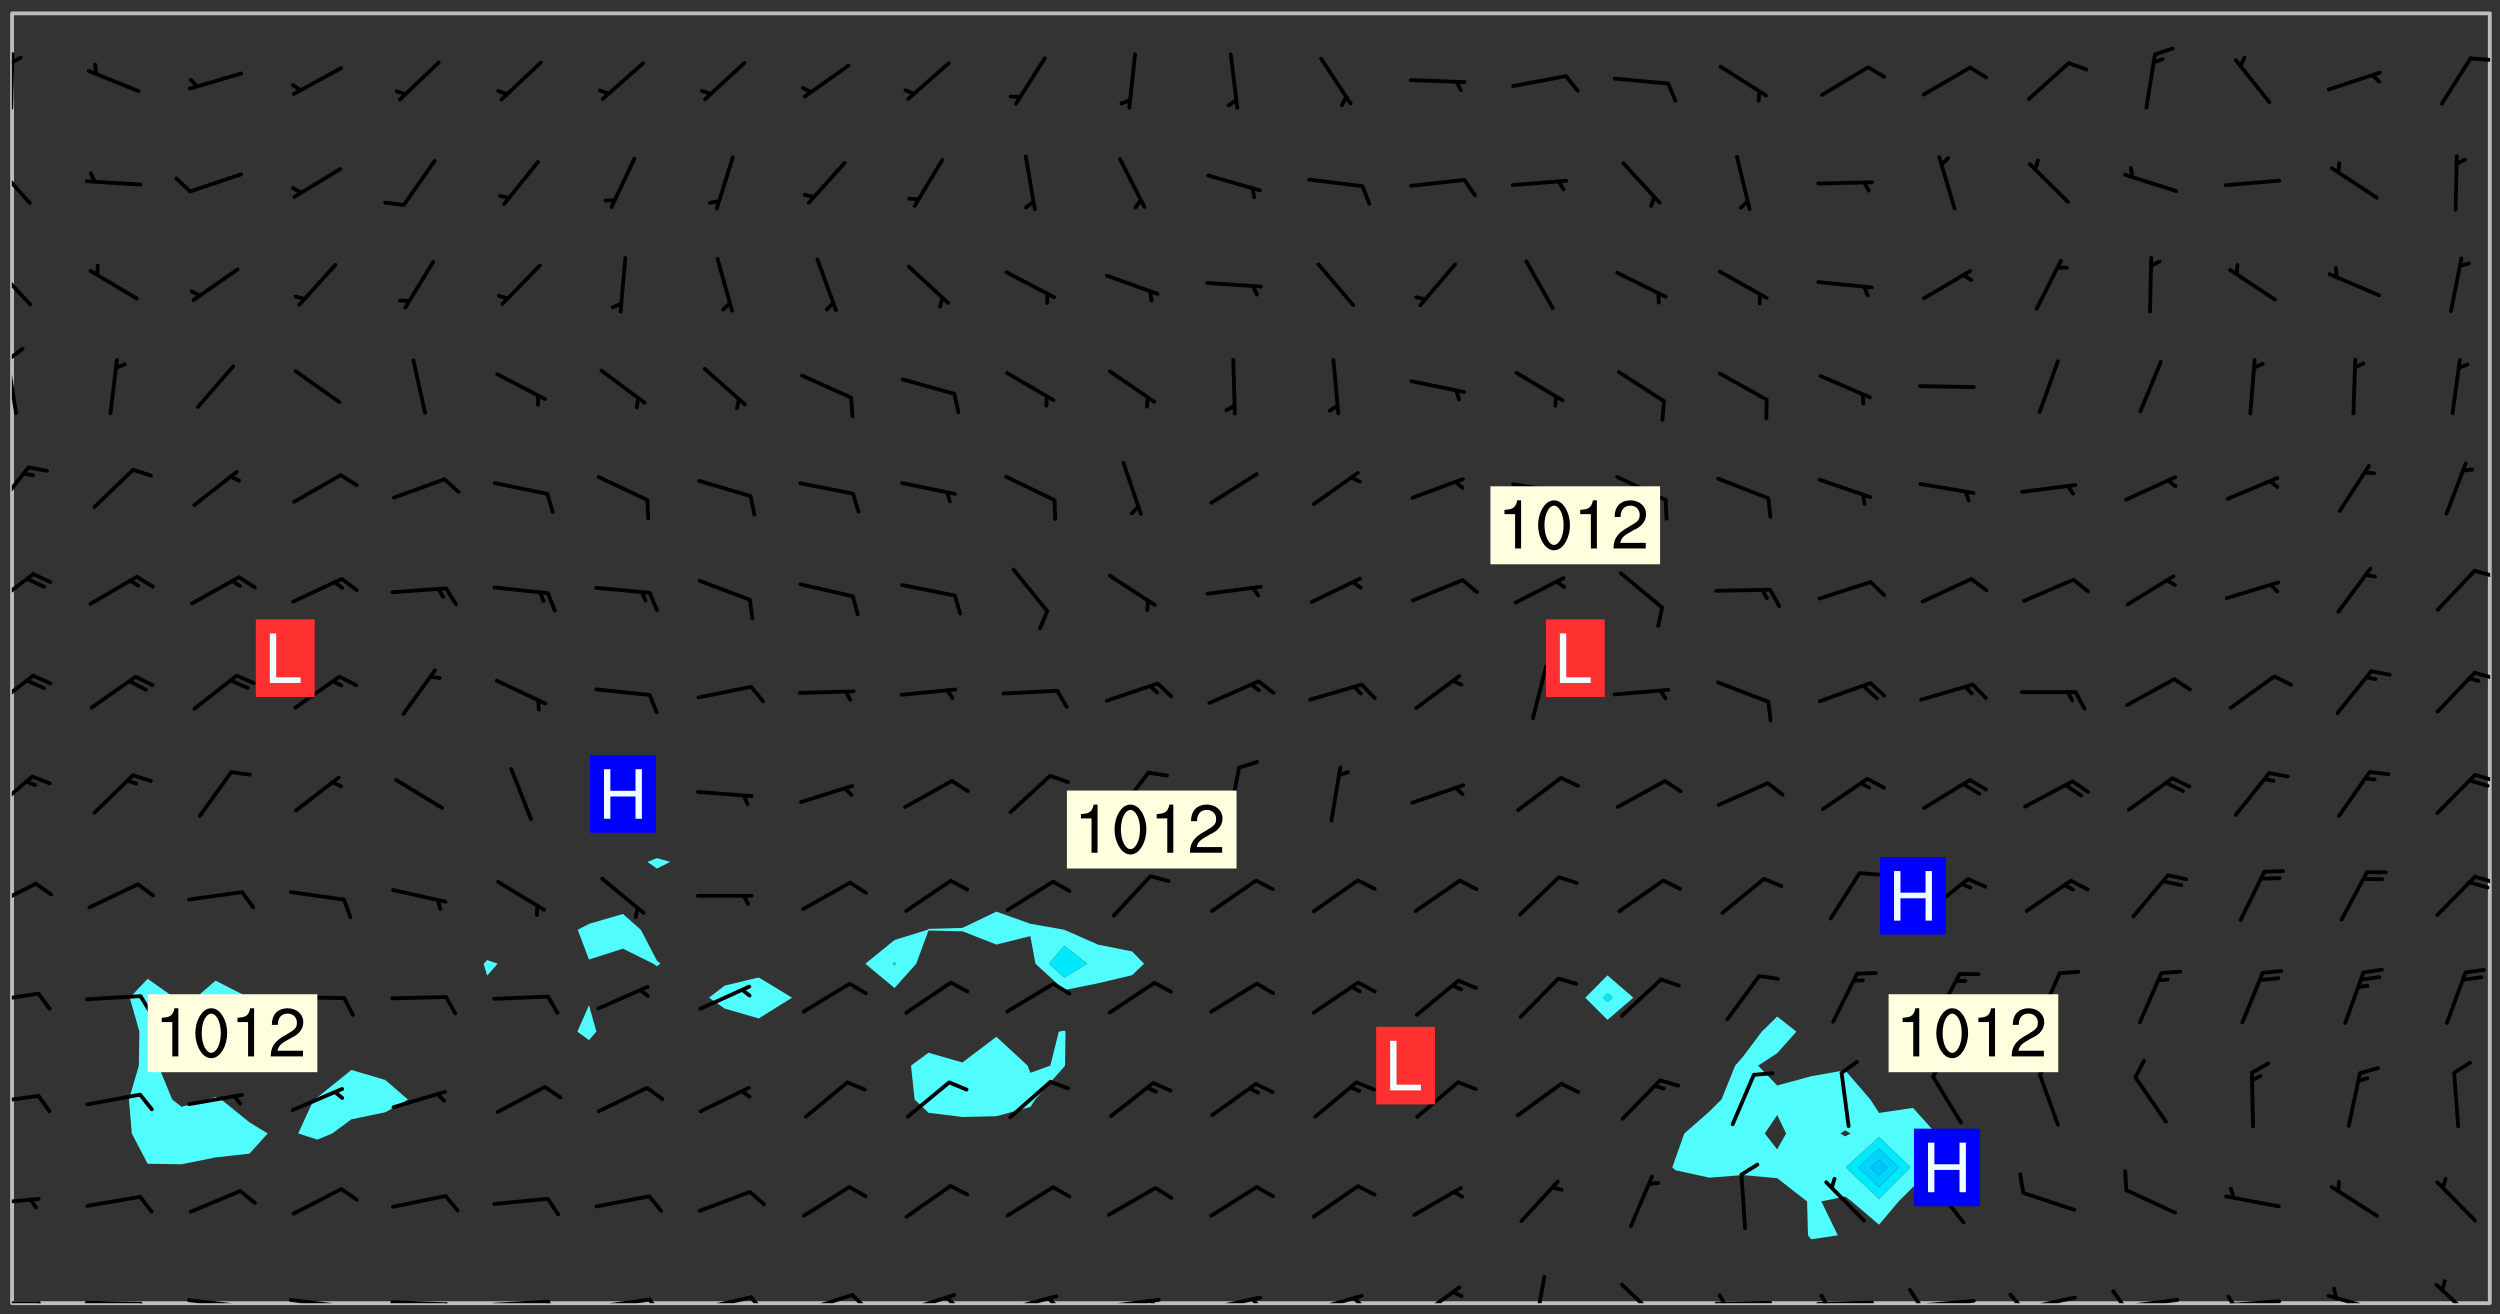 <svg xmlns="http://www.w3.org/2000/svg" role="img" xmlns:xlink="http://www.w3.org/1999/xlink" viewBox="142.45 309.95 326.84 171.84"><rect x="142.45" y="309.95" width="326.84" height="171.84" fill="#333333" stroke="none"/><defs><clipPath id="clip2"><path d="M 144 311.672 L 145 311.672 L 145 480.328 L 144 480.328 Z M 144 311.672"/></clipPath><clipPath id="clip3"><path d="M 144 311.672 L 468 311.672 L 468 480.328 L 144 480.328 Z M 144 311.672"/></clipPath><clipPath id="clip4"><path d="M 467 311.672 L 468 311.672 L 468 480.328 L 467 480.328 Z M 467 311.672"/></clipPath><clipPath id="clip5"><path d="M 144 480 L 148 480 L 148 480.328 L 144 480.328 Z M 144 480"/></clipPath><clipPath id="clip6"><path d="M 147 480 L 149 480 L 149 480.328 L 147 480.328 Z M 147 480"/></clipPath><clipPath id="clip7"><path d="M 153 480 L 162 480 L 162 480.328 L 153 480.328 Z M 153 480"/></clipPath><clipPath id="clip8"><path d="M 160 480 L 163 480 L 163 480.328 L 160 480.328 Z M 160 480"/></clipPath><clipPath id="clip9"><path d="M 166 479 L 175 479 L 175 480.328 L 166 480.328 Z M 166 479"/></clipPath><clipPath id="clip10"><path d="M 172 480 L 174 480 L 174 480.328 L 172 480.328 Z M 172 480"/></clipPath><clipPath id="clip11"><path d="M 180 479 L 188 479 L 188 480.328 L 180 480.328 Z M 180 479"/></clipPath><clipPath id="clip12"><path d="M 187 480 L 189 480 L 189 480.328 L 187 480.328 Z M 187 480"/></clipPath><clipPath id="clip13"><path d="M 193 479 L 202 479 L 202 480.328 L 193 480.328 Z M 193 479"/></clipPath><clipPath id="clip14"><path d="M 200 480 L 203 480 L 203 480.328 L 200 480.328 Z M 200 480"/></clipPath><clipPath id="clip15"><path d="M 206 479 L 215 479 L 215 480.328 L 206 480.328 Z M 206 479"/></clipPath><clipPath id="clip16"><path d="M 213 479 L 216 479 L 216 480.328 L 213 480.328 Z M 213 479"/></clipPath><clipPath id="clip17"><path d="M 220 479 L 228 479 L 228 480.328 L 220 480.328 Z M 220 479"/></clipPath><clipPath id="clip18"><path d="M 227 479 L 230 479 L 230 480.328 L 227 480.328 Z M 227 479"/></clipPath><clipPath id="clip19"><path d="M 233 479 L 241 479 L 241 480.328 L 233 480.328 Z M 233 479"/></clipPath><clipPath id="clip20"><path d="M 240 479 L 243 479 L 243 480.328 L 240 480.328 Z M 240 479"/></clipPath><clipPath id="clip21"><path d="M 246 478 L 255 478 L 255 480.328 L 246 480.328 Z M 246 478"/></clipPath><clipPath id="clip22"><path d="M 253 478 L 256 478 L 256 480.328 L 253 480.328 Z M 253 478"/></clipPath><clipPath id="clip23"><path d="M 260 479 L 268 479 L 268 480.328 L 260 480.328 Z M 260 479"/></clipPath><clipPath id="clip24"><path d="M 265 479 L 268 479 L 268 480.328 L 265 480.328 Z M 265 479"/></clipPath><clipPath id="clip25"><path d="M 273 479 L 281 479 L 281 480.328 L 273 480.328 Z M 273 479"/></clipPath><clipPath id="clip26"><path d="M 279 479 L 281 479 L 281 480.328 L 279 480.328 Z M 279 479"/></clipPath><clipPath id="clip27"><path d="M 286 479 L 295 479 L 295 480.328 L 286 480.328 Z M 286 479"/></clipPath><clipPath id="clip28"><path d="M 292 479 L 294 479 L 294 480.328 L 292 480.328 Z M 292 479"/></clipPath><clipPath id="clip29"><path d="M 300 479 L 308 479 L 308 480.328 L 300 480.328 Z M 300 479"/></clipPath><clipPath id="clip30"><path d="M 305 479 L 308 479 L 308 480.328 L 305 480.328 Z M 305 479"/></clipPath><clipPath id="clip31"><path d="M 313 479 L 321 479 L 321 480.328 L 313 480.328 Z M 313 479"/></clipPath><clipPath id="clip32"><path d="M 319 479 L 321 479 L 321 480.328 L 319 480.328 Z M 319 479"/></clipPath><clipPath id="clip33"><path d="M 327 478 L 334 478 L 334 480.328 L 327 480.328 Z M 327 478"/></clipPath><clipPath id="clip34"><path d="M 342 476 L 345 476 L 345 480.328 L 342 480.328 Z M 342 476"/></clipPath><clipPath id="clip35"><path d="M 354 477 L 360 477 L 360 480.328 L 354 480.328 Z M 354 477"/></clipPath><clipPath id="clip36"><path d="M 366 480 L 375 480 L 375 480.328 L 366 480.328 Z M 366 480"/></clipPath><clipPath id="clip37"><path d="M 367 479 L 369 479 L 369 480.328 L 367 480.328 Z M 367 479"/></clipPath><clipPath id="clip38"><path d="M 379 480 L 388 480 L 388 480.328 L 379 480.328 Z M 379 480"/></clipPath><clipPath id="clip39"><path d="M 380 479 L 382 479 L 382 480.328 L 380 480.328 Z M 380 479"/></clipPath><clipPath id="clip40"><path d="M 393 479 L 401 479 L 401 480.328 L 393 480.328 Z M 393 479"/></clipPath><clipPath id="clip41"><path d="M 391 478 L 394 478 L 394 480.328 L 391 480.328 Z M 391 478"/></clipPath><clipPath id="clip42"><path d="M 406 479 L 414 479 L 414 480.328 L 406 480.328 Z M 406 479"/></clipPath><clipPath id="clip43"><path d="M 405 478 L 408 478 L 408 480.328 L 405 480.328 Z M 405 478"/></clipPath><clipPath id="clip44"><path d="M 419 479 L 428 479 L 428 480.328 L 419 480.328 Z M 419 479"/></clipPath><clipPath id="clip45"><path d="M 418 478 L 421 478 L 421 480.328 L 418 480.328 Z M 418 478"/></clipPath><clipPath id="clip46"><path d="M 433 479 L 441 479 L 441 480.328 L 433 480.328 Z M 433 479"/></clipPath><clipPath id="clip47"><path d="M 433 479 L 435 479 L 435 480.328 L 433 480.328 Z M 433 479"/></clipPath><clipPath id="clip48"><path d="M 446 479 L 454 479 L 454 480.328 L 446 480.328 Z M 446 479"/></clipPath><clipPath id="clip49"><path d="M 460 477 L 467 477 L 467 480.328 L 460 480.328 Z M 460 477"/></clipPath><clipPath id="clip50"><path d="M 144 466 L 148 466 L 148 468 L 144 468 Z M 144 466"/></clipPath><clipPath id="clip51"><path d="M 144 452 L 148 452 L 148 455 L 144 455 Z M 144 452"/></clipPath><clipPath id="clip52"><path d="M 144 439 L 148 439 L 148 442 L 144 442 Z M 144 439"/></clipPath><clipPath id="clip53"><path d="M 144 425 L 148 425 L 148 429 L 144 429 Z M 144 425"/></clipPath><clipPath id="clip54"><path d="M 465 424 L 468 424 L 468 426 L 465 426 Z M 465 424"/></clipPath><clipPath id="clip55"><path d="M 144 411 L 147 411 L 147 417 L 144 417 Z M 144 411"/></clipPath><clipPath id="clip56"><path d="M 465 411 L 468 411 L 468 413 L 465 413 Z M 465 411"/></clipPath><clipPath id="clip57"><path d="M 144 398 L 148 398 L 148 403 L 144 403 Z M 144 398"/></clipPath><clipPath id="clip58"><path d="M 465 397 L 468 397 L 468 399 L 465 399 Z M 465 397"/></clipPath><clipPath id="clip59"><path d="M 144 384 L 148 384 L 148 390 L 144 390 Z M 144 384"/></clipPath><clipPath id="clip60"><path d="M 465 384 L 468 384 L 468 386 L 465 386 Z M 465 384"/></clipPath><clipPath id="clip61"><path d="M 144 370 L 147 370 L 147 377 L 144 377 Z M 144 370"/></clipPath><clipPath id="clip62"><path d="M 144 356 L 145 356 L 145 365 L 144 365 Z M 144 356"/></clipPath><clipPath id="clip63"><path d="M 144 355 L 146 355 L 146 358 L 144 358 Z M 144 355"/></clipPath><clipPath id="clip64"><path d="M 144 344 L 147 344 L 147 350 L 144 350 Z M 144 344"/></clipPath><clipPath id="clip65"><path d="M 144 330 L 147 330 L 147 337 L 144 337 Z M 144 330"/></clipPath><clipPath id="clip66"><path d="M 144 316 L 145 316 L 145 325 L 144 325 Z M 144 316"/></clipPath><clipPath id="clip67"><path d="M 144 317 L 146 317 L 146 319 L 144 319 Z M 144 317"/></clipPath><clipPath id="clip68"><path d="M 465 317 L 468 317 L 468 319 L 465 319 Z M 465 317"/></clipPath><g id="surface1709" clip-path="url(#clip1)"><path fill="#fff" fill-opacity="0" fill-rule="evenodd" d="M 0 0 L 1000 0 L 1000 1000 L 0 1000 Z M 0 0"/><path fill="#d3d3d3" fill-opacity="0" fill-rule="evenodd" d="M162.152 355.867L161.918 356.16 161.977 356.395 162.094 356.566 162.27 356.801 162.562 357.148 162.676 357.207 162.793 357.035 162.852 356.801 163.027 356.625 163.492 356.449 164.191 356.449 164.426 356.742 164.715 357.559 164.773 357.734 164.949 357.965 165.301 358.199 166 358.898 166.172 359.074 166.406 359.422 166.641 359.832 166.93 360.414 167.34 360.879 167.57 361.113 167.805 361.289 167.922 361.52 168.098 361.812 168.27 362.977 168.27 363.211 168.328 363.5 168.387 363.617 168.504 363.734 168.852 364.145 168.969 364.316 169.145 364.492 169.32 364.727 169.438 364.898 169.609 365.25 169.668 365.484 169.902 365.891 170.137 365.832 169.961 366.008 169.902 366.938 169.32 366.938 169.086 366.824 168.738 366.938 168.621 367.055 168.562 367.348 168.504 367.523 168.387 367.695 167.922 367.988 167.863 368.223 167.805 368.336 167.805 368.98 167.863 369.152 167.863 369.562 167.922 369.621 167.922 370.027 167.98 370.434 168.098 370.609 168.156 370.668 168.387 371.309 168.328 371.602 168.328 372.301 168.27 372.883 168.27 373.117 168.211 373.348 168.156 373.699 168.156 375.621 168.211 375.738 168.637 375.738 168.27 375.855 168.246 376.207 169.137 377.375 170.879 377.914 172.219 378.273 172.219 378.812 172.309 379.621 172.844 380.336 174.363 380.605 175.254 380.52 175.344 381.684 175.879 381.863 177.039 381.684 179.094 380.699 180.254 380.336 182.133 380.16 183.828 379.98 183.648 380.699 182.133 380.785 180.883 380.875 180.078 381.145 179.004 381.953 179.273 382.672 179.809 383.57 179.629 384.195 179.363 385.004 179.629 386.082 180.254 386.98 181.059 387.16 182.309 386.98 182.043 387.703 182.141 388.207 182.195 388.5 182.195 388.672 182.254 388.965 182.254 389.371 182.43 389.488 182.781 389.605 183.188 389.605 183.48 389.43 183.594 389.312 183.652 389.195 183.77 388.965 183.828 388.789 184.18 388.324 184.41 388.148 184.586 388.09 184.762 388.148 184.82 388.324 184.938 389.312 184.992 389.781 185.051 389.953 185.168 390.188 185.344 390.246 186.16 390.305 186.449 390.305 186.566 390.539 186.625 390.945 186.684 391.297 186.684 392.402 186.801 392.695 186.918 393.043 187.207 393.742 187.383 394.094 187.965 394.848 188.316 395.023 188.488 395.082 188.957 395.316 189.598 395.781 189.945 396.016 190.238 396.191 190.531 396.246 190.762 396.309 191.578 396.656 191.871 396.832 191.984 397.004 192.336 397.355 192.453 397.531 192.977 398.172 192.977 398.461 193.035 398.812 193.035 399.16 193.094 399.512 193.152 399.801 193.27 399.859 193.441 399.918 193.617 399.918 194.199 400.152 194.375 400.27 194.551 400.559 194.727 400.793 194.84 401.027 195.133 401.258 195.25 401.375 195.25 401.785 195.309 401.84 195.598 402.074 195.832 402.191 195.891 402.309 196.008 402.48 196.066 402.598 196.297 402.832 196.355 403.008 196.59 403.066 196.707 403.125 196.59 403.238 196.531 403.355 196.531 403.473 196.414 403.766 196.297 404.055 196.297 404.637 196.473 404.754 196.59 404.812 196.648 404.93 196.766 405.047 196.879 405.105 197.055 405.453 197.113 405.805 197.172 406.211 197.172 406.387 197.113 406.562 196.996 407.262 196.996 407.434 197.113 407.609 197.406 407.902 197.812 407.902 197.988 408.02 198.105 408.191 198.223 408.484 198.223 408.719 197.695 408.719 197.465 408.484 197.23 408.484 197.055 408.543 196.996 409.242 197.055 409.59 197.172 409.766 197.348 410.176 197.465 410.406 197.754 410.875 197.93 410.93 198.453 410.93 198.688 410.988 199.445 411.629 199.504 411.922 199.504 412.156 199.562 412.215 199.793 412.562 199.793 412.914 199.676 413.086 199.676 413.379 199.969 413.668 200.262 413.844 200.434 413.902 200.727 414.078 201.02 414.195 201.602 414.602 201.891 414.836 202.184 415.012 202.402 415.172 202.418 415.184 202.648 415.359 203.289 415.883 203.465 416.117 203.582 416.293 203.758 416.469 203.871 416.641 203.871 417.281 203.988 417.457 204.457 417.574 205.039 417.691 205.273 417.75 205.504 417.863 205.797 417.98 205.91 418.039 206.496 418.391 206.785 418.562 206.961 418.625 207.137 418.68 207.312 418.738 208.012 419.09 208.301 419.266 208.535 419.32 208.824 419.496 209.059 419.613 209.699 420.02 209.992 420.137 210.164 420.195 210.398 420.254 210.809 420.312 211.039 420.371 211.273 420.488 211.332 420.66 210.922 420.836 211.391 420.895 211.449 421.188 211.562 421.422 211.738 421.477 211.973 421.535 212.148 421.594 212.555 421.711 213.195 421.945 213.312 422.117 213.371 422.352 213.371 422.527 213.312 422.645 213.254 423.051 213.488 423.285 213.605 423.344 213.953 423.461 214.594 423.691 214.77 423.809 215.059 423.926 215.234 424.102 215.469 424.566 216.051 425.672 216.227 425.848 216.574 426.023 216.75 426.141 217.102 426.258 218.148 426.781 218.383 426.84 218.848 426.953 219.141 427.012 219.605 427.188 220.363 427.77 220.598 428.004 220.945 428.469 221.121 428.645 221.41 428.879 222.227 429.578 222.52 429.754 222.809 430.043 223.102 430.219 223.395 430.508 224.09 431.148 224.266 431.324 224.559 431.559 224.848 431.793 225.316 432.082 225.957 432.664 226.305 432.898 226.539 433.191 226.887 433.539 227.238 434.004 228.172 434.996 228.52 435.402 228.637 435.578 228.871 435.637 228.984 435.754 229.629 435.93 229.859 436.043 230.094 436.102 230.387 436.277 230.617 436.395 231.551 437.094 231.957 437.5 232.191 437.676 232.598 437.852 232.832 437.969 233.648 438.316 233.996 438.551 234.23 438.668 234.523 438.957 234.754 439.074 235.512 439.426 235.863 439.598 236.094 439.656 236.387 439.773 236.621 439.832 237.492 440.008 238.309 440.008 238.777 440.238 238.949 440.297 239.824 440.996 240.289 441.113 240.582 441.172 240.758 441.23 240.988 441.289 241.457 441.348 241.805 441.406 242.156 441.465 242.562 441.523 242.855 441.523 243.027 441.582 243.027 441.812 243.203 441.988 243.496 441.988 243.844 442.047 244.195 442.105 244.895 442.223 245.535 442.223 246 441.988 246.293 441.812 246.465 441.695 246.875 441.523 247.164 441.348 248.098 440.883 248.566 440.59 249.09 440.297 249.555 440.125 250.02 439.949 251.07 439.484 251.359 439.367 251.77 439.25 252.059 439.133 252.586 438.957 254.102 438.258 254.684 437.91 254.973 437.852 255.266 437.793 255.613 437.676 256.488 437.445 256.84 437.328 256.953 437.328 257.188 437.27 258.062 437.035 258.297 436.977 259.109 436.977 259.461 436.918 260.277 436.801 260.449 436.742 260.801 436.688 261.094 436.629 261.324 436.57 262.141 436.395 262.316 436.336 262.664 436.336 262.898 436.277 263.363 436.16 264.121 435.988 264.355 435.93 264.703 435.93 265.113 435.812 265.402 435.754 266.688 435.695 266.977 435.695 267.387 435.637 267.617 435.578 267.793 435.578 268.668 435.461 269.074 435.461 269.484 435.344 269.832 435.344 270.184 435.23 271.055 435.172 272.805 435.172 273.852 435.461 274.262 435.578 274.551 435.695 274.902 435.812 275.191 435.93 276.242 436.102 276.531 436.16 276.824 436.16 277.117 436.219 277.289 436.277 277.699 436.336 277.871 436.395 277.988 436.453 278.105 436.453 278.223 436.512 278.574 436.57 278.688 436.57 279.098 436.637 281.02 437.031 282.945 437.426 284.465 437.875 286.16 438.594 288.305 439.398 289.91 438.68 291.34 437.875 292.5 436.797 293.75 436.348 296.785 435.629 298.66 435.27 300.805 433.922 303.039 432.668 305.539 431.41 307.234 430.961 309.02 430.781 310.18 430.512 310.805 431.051 312.145 430.781 312.859 429.793 313.844 428.449 314.289 428.27 315.094 427.91 316.969 427.371 318.754 426.922 320.004 426.652 321.164 426.562 322.863 426.473 324.824 426.203 326.074 426.113 326.613 426.113 327.238 426.023 328.129 426.023 330.273 425.844 332.684 425.664 335.273 425.574 336.969 425.754 338.578 425.844 340.008 426.203 341.168 426.922 343.043 427.91 344.203 429.438 344.469 430.152 345.098 430.242 345.453 431.141 345.988 431.68 346.523 433.207 347.598 433.566 348.133 433.566 347.328 434.102 347.418 435.809 348.133 438.504 349.023 439.309 349.918 440.297 350.633 441.555 352.418 442.094 353.938 441.914 354.293 443.258 355.902 442.453 356.883 441.914 357.152 442.184 357.469 441.969 357.688 441.824 358.488 442.273 358.938 441.914 359.293 441.914 359.828 441.645 360.367 440.926 360.902 440.656 361.527 439.668 362.688 440.117 363.527 440.488 364.922 441.105 366.617 440.926 368.223 440.926 370.008 441.016 370.188 439.309 370.723 437.965 371.527 438.234 372.02 439.082 372.422 439.488 372.332 440.027 372.332 440.387 373.047 440.836 373.758 440.566 375.188 440.566 375.547 441.555 375.992 442.812 376.707 444.156 377.957 444.785 379.652 445.414 380.367 445.234 380.547 444.695 381.527 444.605 381.977 444.965 382.062 446.223 381.797 446.852 381.262 447.031 381.262 447.57 381.977 448.555 382.242 449.094 383.227 450.082 384.027 451.16 383.762 451.52 383.672 452.418 383.047 454.75 382.691 456.816 382.602 458.609 382.422 459.328 382.332 459.867 382.332 461.305 381.352 463.188 380.992 464.895 380.457 465.793 379.652 466.961 379.387 467.5 381.441 468.754 381.527 469.113 381.172 469.652 381.082 469.473 381.082 470.281 381.172 471.719 380.727 472.434 379.652 472.527 379.387 473.242 379.922 474.141 380.727 474.859 381.887 475.668 383.227 475.938 383.672 476.297 383.316 476.746 381.527 476.656 380.277 476.207 379.562 475.488 378.938 475.398 378.762 478.988 378.574 480.297 467.934 480.297 467.934 311.703 412.664 311.703 412.664 360.785 413.426 360.91 416.715 361.453 418.738 364.289 418.738 367.043 421.09 367.375 423.438 367.707 427.488 367.707 426.109 371.867 424.086 372.574 422.062 373.277 421.52 373.621 418.926 375.238 418.738 375.355 416.715 373.277 415.984 370.535 413.312 368.457 411.938 364.957 411.871 364.875 409.914 362.203 412.664 360.785 412.664 311.703 294.422 311.703 294.422 403.117 294.539 403.148 294.672 403.16 294.746 403.234 294.852 403.281 294.941 403.34 295.027 403.398 295.117 403.457 295.414 403.754 295.473 403.844 295.504 403.961 295.531 404.078 295.547 404.215 295.516 404.332 295.457 404.422 295.398 404.508 295.355 404.613 295.309 404.715 295.281 404.836 295.281 404.98 295.457 405.25 295.605 405.398 295.68 405.484 295.754 405.559 295.797 405.664 295.859 405.754 295.918 405.84 295.961 405.945 296.02 406.035 296.066 406.137 296.109 406.242 296.168 406.328 296.285 406.508 296.359 406.582 296.422 406.668 296.48 406.758 296.523 406.863 296.582 406.953 296.641 407.039 296.703 407.129 296.762 407.219 296.805 407.32 296.922 407.5 296.996 407.574 297.055 407.66 297.129 407.734 297.219 407.793 297.324 407.84 297.473 407.84 297.605 407.824 297.738 407.84 297.84 407.793 297.914 407.719 297.961 407.617 297.945 407.484 297.945 407.336 297.898 407.23 297.871 407.113 297.824 407.012 297.797 406.891 297.754 406.789 297.691 406.699 297.648 406.598 297.605 406.492 297.574 406.375 297.559 406.242 297.547 406.105 297.633 406.047 297.691 405.961 297.812 405.93 297.855 406.035 297.871 406.168 297.871 406.285 297.93 406.387 297.988 406.477 298.078 406.535 298.227 406.684 298.285 406.773 298.328 406.879 298.316 406.98 298.402 407.039 298.508 407.086 298.594 407.145 298.684 407.203 298.758 407.277 298.641 407.305 298.535 407.352 298.449 407.41 298.375 407.484 298.316 407.574 298.254 407.66 298.227 407.781 298.18 407.883 298.137 407.988 298.105 408.105 298.094 408.238 298.078 408.371 298.078 408.52 298.105 408.637 298.152 408.742 298.195 408.844 298.254 408.934 298.328 409.008 298.418 409.066 298.492 409.141 298.582 409.199 298.641 409.289 298.684 409.395 298.73 409.496 298.848 409.527 298.98 409.543 299.129 409.543 299.246 409.512 299.352 409.555 299.395 409.66 299.441 409.762 299.469 409.883 299.5 410 299.527 410.117 299.559 410.238 299.586 410.355 299.691 410.398 299.793 410.445 299.926 410.43 300.074 410.578 300.137 410.664 300.211 410.738 300.281 410.812 300.371 410.875 300.477 410.918 300.578 410.961 300.695 410.992 300.832 411.008 300.949 410.977 301.023 410.902 301.051 410.785 301.039 410.652 301.008 410.531 300.98 410.414 301.023 410.309 301.141 410.309 301.23 410.371 301.348 410.398 301.496 410.398 301.629 410.414 301.777 410.414 301.91 410.43 302.043 410.414 302.191 410.414 302.324 410.398 302.457 410.387 302.594 410.398 302.711 410.371 302.844 410.355 303.035 410.297 302.977 410.473 302.961 410.605 302.934 410.727 302.918 410.859 302.859 410.945 302.727 410.961 302.621 411.008 302.516 411.051 302.398 411.082 302.281 411.109 302.016 411.141 301.867 411.141 301.734 411.156 301.66 411.23 301.719 411.316 301.867 411.465 301.984 411.645 302.059 411.715 302.148 411.777 302.238 411.836 302.324 411.895 302.414 411.953 302.516 411.996 302.621 412.059 302.727 412.102 302.812 412.16 302.918 412.207 303.02 412.25 303.199 412.367 303.258 412.457 303.215 412.559 303.168 412.664 303.184 412.797 303.406 413.02 303.465 413.109 303.508 413.211 303.539 413.332 303.582 413.434 303.598 413.566 303.629 413.684 303.641 413.82 303.672 413.938 303.82 414.086 303.922 414.129 304.027 414.172 304.145 414.203 304.277 414.219 304.414 414.234 304.531 414.234 304.648 414.203 304.738 414.145 304.781 414.039 304.828 413.938 304.871 413.832 304.902 413.715 304.914 413.582 304.914 413.434 304.902 413.301 304.887 413.168 304.855 413.051 304.812 412.945 304.766 412.84 304.723 412.738 304.68 412.633 304.664 412.5 304.68 412.367 304.707 412.25 304.738 412.133 304.766 412.012 304.812 411.91 304.902 411.852 304.988 411.789 305.062 411.715 305.152 411.656 305.375 411.434 305.434 411.348 305.508 411.273 305.625 411.094 305.684 411.008 305.684 410.859 305.609 410.785 305.508 410.738 305.402 410.695 305.301 410.652 305.242 410.562 305.195 410.457 305.168 410.34 305.258 410.281 305.375 410.25 305.477 410.207 305.656 410.09 305.805 409.941 305.816 409.809 305.805 409.703 305.715 409.645 305.582 409.66 305.434 409.66 305.301 409.676 305.168 409.66 305.047 409.629 304.961 409.57 304.887 409.496 304.828 409.406 304.766 409.32 304.648 409.141 304.59 409.055 304.621 408.934 304.707 408.875 304.828 408.844 304.887 408.758 304.887 408.637 304.855 408.52 304.797 408.43 304.738 408.344 304.691 408.238 304.664 408.121 304.648 407.988 304.707 407.898 304.781 407.824 304.871 407.766 304.988 407.586 305.062 407.512 305.121 407.426 305.27 407.277 305.391 407.246 305.523 407.23 305.656 407.246 305.73 407.32 305.773 407.426 305.789 407.559 305.758 407.676 305.641 407.707 305.508 407.719 305.359 407.867 305.316 407.973 305.27 408.074 305.242 408.195 305.211 408.312 305.211 408.461 305.242 408.578 305.285 408.684 305.344 408.773 305.418 408.844 305.492 408.918 305.609 408.949 305.73 408.977 305.848 408.949 305.98 408.934 306.098 408.934 306.188 408.992 306.262 409.066 306.309 409.172 306.367 409.258 306.469 409.305 306.602 409.32 306.707 409.363 306.793 409.422 306.781 409.527 306.707 409.602 306.527 409.719 306.469 409.809 306.379 409.867 306.309 409.941 306.234 410.016 306.172 410.105 306.145 410.223 306.129 410.355 306.145 410.488 306.129 410.621 306.129 410.77 306.145 410.902 306.172 411.02 306.203 411.141 306.277 411.215 306.367 411.273 306.453 411.332 306.543 411.391 306.66 411.422 306.66 411.508 306.559 411.555 306.469 411.613 306.203 411.645 306.086 411.672 305.938 411.672 305.832 411.715 305.73 411.762 305.672 411.852 305.609 412.086 305.598 412.219 305.566 412.34 305.551 412.473 305.551 412.766 305.539 412.898 305.551 413.035 305.566 413.168 305.699 413.184 305.832 413.195 305.953 413.227 306.039 413.285 306.113 413.359 306.16 413.465 306.203 413.566 306.219 413.699 306.219 414.145 306.203 414.277 306.203 414.723 306.234 414.988 306.262 415.105 306.277 415.238 306.309 415.355 306.395 415.566 306.426 415.832 306.426 415.98 306.395 416.098 306.367 416.215 306.336 416.336 306.309 416.453 306.277 416.57 306.246 416.691 306.234 416.824 306.219 416.957 306.309 417.016 306.426 416.984 306.527 417 306.574 417.105 306.543 417.371 306.543 417.812 306.5 417.918 306.453 418.023 306.41 418.125 306.367 418.23 306.309 418.316 306.277 418.438 306.234 418.555 306.203 418.672 306.188 418.805 306.203 418.938 306.262 419.027 306.367 419.074 306.453 419.133 306.512 419.219 306.5 419.355 306.469 419.473 306.426 419.574 306.426 420.02 306.41 420.152 306.41 420.301 306.379 420.418 306.336 420.523 306.309 420.641 306.262 420.746 306.219 420.848 306.188 420.969 306.16 421.086 306.129 421.219 306.098 421.336 306.07 421.453 306.027 421.559 305.996 421.676 305.965 421.797 305.953 421.93 305.938 422.062 305.938 422.359 305.965 422.477 305.965 422.625 306.012 423.023 306.039 423.141 306.098 423.23 306.219 423.262 306.367 423.262 306.5 423.246 306.559 423.336 306.559 423.453 306.5 423.543 306.41 423.602 306.309 423.645 306.203 423.691 306.113 423.75 306.027 423.809 305.891 423.824 305.773 423.793 305.641 423.777 305.539 423.824 305.477 423.91 305.465 424.047 305.449 424.18 305.418 424.297 305.391 424.414 305.375 424.547 305.344 424.668 305.344 424.965 305.359 425.098 305.391 425.215 305.391 425.363 305.402 425.496 305.402 425.645 305.375 425.762 305.328 425.863 305.301 425.984 305.27 426.102 305.211 426.191 305.137 426.266 305.035 426.309 304.93 426.355 304.812 426.383 304.691 426.414 304.59 426.367 304.648 426.281 304.754 426.234 304.781 426.117 304.812 426 304.84 425.879 304.871 425.762 304.871 425.613 304.887 425.48 304.855 425.363 304.812 425.258 304.707 425.273 304.633 425.348 304.531 425.391 304.441 425.453 304.367 425.527 304.324 425.629 304.309 425.762 304.277 425.879 304.25 426 304.219 426.117 304.191 426.234 304.16 426.355 304.133 426.473 304.102 426.59 304.059 426.695 303.969 426.754 303.879 426.754 303.762 426.723 303.73 426.637 303.746 426.5 303.715 426.383 303.715 426.234 303.703 426.102 303.703 425.953 303.641 425.719 303.613 425.598 303.57 425.496 303.523 425.391 303.465 425.305 303.406 425.215 303.363 425.109 303.301 425.023 303.152 424.875 303.082 424.801 302.977 424.754 302.871 424.711 302.77 424.668 302.473 424.371 302.383 424.297 302.297 424.238 302.191 424.195 302.102 424.133 302.016 424.074 301.91 424.031 301.82 423.973 301.734 423.91 301.66 423.84 301.555 423.793 301.469 423.734 301.363 423.691 301.273 423.629 301.172 423.586 301.066 423.543 300.98 423.484 300.875 423.438 300.77 423.395 300.668 423.348 300.578 423.289 300.477 423.246 300.371 423.203 300.281 423.141 300.164 423.113 300.031 423.098 299.898 423.113 299.75 423.113 299.617 423.129 299.5 423.098 299.41 423.039 299.336 422.965 299.246 422.906 299.145 422.859 298.996 422.859 298.875 422.832 298.773 422.789 298.699 422.715 298.582 422.535 298.492 422.477 298.391 422.434 298.301 422.371 298.195 422.328 298.105 422.27 298.02 422.211 297.914 422.164 297.855 422.078 297.797 421.988 297.754 421.883 297.707 421.781 297.633 421.707 297.547 421.648 297.473 421.574 297.383 421.516 297.16 421.293 297.117 421.188 297.086 420.922 297.191 420.879 297.336 420.879 297.441 420.922 297.516 420.996 297.605 421.055 297.691 421.113 297.797 421.16 297.887 421.219 298.035 421.367 298.105 421.441 298.254 421.59 298.316 421.676 298.391 421.75 298.477 421.809 298.551 421.883 298.641 421.945 298.73 422.004 298.816 422.062 299.086 422.238 299.188 422.285 299.293 422.328 299.395 422.371 299.441 422.297 299.5 422.211 299.574 422.137 299.645 422.062 299.75 422.105 299.824 422.18 299.883 422.27 299.926 422.371 299.973 422.477 300.016 422.582 300.137 422.609 300.254 422.582 300.328 422.492 300.371 422.387 300.43 422.297 300.504 422.223 300.609 422.18 300.727 422.152 300.859 422.164 300.949 422.223 301.098 422.371 301.156 422.461 301.199 422.566 301.246 422.668 301.289 422.773 301.332 422.875 301.438 422.922 301.543 422.965 301.676 422.98 301.762 422.922 301.82 422.832 301.895 422.758 302 422.715 302.117 422.742 302.223 422.789 302.324 422.832 302.43 422.875 302.531 422.922 302.711 423.039 302.711 423.156 302.695 423.289 302.711 423.422 302.727 423.559 302.785 423.645 302.887 423.691 303.008 423.719 303.125 423.75 303.273 423.75 303.391 423.719 303.449 423.629 303.629 423.512 303.688 423.422 303.762 423.348 303.82 423.262 303.938 423.082 304.117 422.965 304.234 422.996 304.324 423.055 304.367 423.129 304.352 423.262 304.352 423.379 304.441 423.438 304.59 423.438 304.723 423.422 304.855 423.41 305.121 423.379 305.227 423.336 305.344 423.305 305.465 423.277 305.539 423.203 305.609 423.129 305.672 423.039 305.656 422.934 305.609 422.832 305.508 422.789 305.402 422.773 305.285 422.801 305.02 422.832 304.871 422.832 304.797 422.758 304.707 422.699 304.59 422.668 304.473 422.641 304.34 422.625 304.191 422.625 304.059 422.641 303.762 422.641 303.656 422.594 303.508 422.445 303.465 422.344 303.406 422.254 303.629 422.031 303.715 421.973 303.82 421.93 303.938 421.898 304.07 421.883 304.203 421.898 304.34 421.914 304.441 421.957 304.574 421.945 304.664 421.883 304.766 421.84 304.828 421.75 304.781 421.648 304.691 421.59 304.574 421.559 304.473 421.516 304.414 421.426 304.352 421.336 304.352 421.219 304.367 421.086 304.473 421.039 304.547 420.969 304.547 420.848 304.457 420.789 304.426 420.672 304.516 420.613 304.59 420.539 304.633 420.434 304.691 420.344 304.738 420.242 304.754 420.109 304.754 419.961 304.707 419.855 304.664 419.754 304.574 419.695 304.441 419.68 304.34 419.637 304.203 419.621 304.086 419.59 303.641 419.59 303.508 419.574 303.375 419.562 303.242 419.547 303.125 419.516 302.977 419.516 302.844 419.5 302.711 419.488 302.445 419.457 302.324 419.414 302.238 419.355 302.164 419.281 302.164 419.133 302.176 419 302.281 418.953 302.383 418.91 302.516 418.895 302.668 418.895 302.801 418.879 303.094 418.879 303.215 418.91 303.316 418.953 303.406 419.012 303.641 419.074 303.762 419.027 303.852 418.969 303.953 418.926 304.086 418.91 304.191 418.953 304.293 419 304.426 419.012 304.547 418.984 304.691 418.984 304.812 418.953 304.93 418.926 305.035 418.879 305.109 418.805 305.195 418.746 305.344 418.598 305.402 418.512 305.449 418.406 305.477 418.289 305.492 418.184 305.391 418.141 305.301 418.082 305.184 418.051 305.078 418.008 304.988 417.945 304.914 417.859 304.84 417.785 304.738 417.742 304.633 417.695 304.531 417.652 304.473 417.562 304.426 417.461 304.34 417.25 304.277 417.164 304.219 417.074 304.145 417 304.059 416.941 303.789 416.941 303.672 416.973 303.582 417.031 303.48 417.074 303.348 417.09 303.242 417.074 303.215 416.957 303.152 416.867 303.035 416.836 302.934 416.793 302.785 416.645 302.754 416.527 302.738 416.422 302.812 416.348 302.992 416.23 303.109 416.203 303.227 416.172 303.363 416.188 303.465 416.23 303.57 416.273 303.672 416.32 303.777 416.363 303.895 416.395 304.027 416.41 304.145 416.438 304.277 416.453 304.383 416.438 304.473 416.379 304.398 416.305 304.293 416.262 304.219 416.188 304.145 416.098 303.996 415.949 303.91 415.891 303.82 415.832 303.746 415.758 303.656 415.699 303.555 415.652 303.434 415.625 303.332 415.578 303.227 415.535 303.109 415.504 303.008 415.461 302.887 415.43 302.738 415.43 302.621 415.461 302.516 415.504 302.43 415.566 302.25 415.684 302.164 415.742 302.074 415.801 301.969 415.848 301.883 415.906 301.777 415.949 301.676 415.992 301.57 416.039 301.496 416.113 301.438 416.203 301.379 416.289 301.332 416.395 301.273 416.48 301.199 416.555 301.066 416.543 300.949 416.512 300.832 416.512 300.758 416.586 300.668 416.645 300.594 416.719 300.504 416.777 300.418 416.836 300.312 416.883 300.211 416.926 300.074 416.941 299.973 416.898 299.824 416.75 299.719 416.703 299.633 416.703 299.527 416.75 299.426 416.793 299.305 416.824 299.188 416.793 299.113 416.719 299.113 416.602 299.145 416.48 299.219 416.41 299.277 416.32 299.352 416.246 299.469 416.215 299.574 416.172 299.867 416.172 300 416.156 300.137 416.141 300.238 416.098 300.328 416.039 300.43 415.992 300.52 415.934 300.652 415.922 300.742 415.98 300.875 415.992 300.965 415.934 301.051 415.875 301.156 415.832 301.246 415.773 301.332 415.711 301.422 415.652 301.57 415.504 301.629 415.418 301.688 415.328 301.793 415.285 301.926 415.27 302.043 415.297 302.164 415.328 302.223 415.27 302.281 415.18 302.312 414.914 302.34 414.797 302.445 414.809 302.578 414.824 302.68 414.781 302.77 414.723 302.828 414.633 302.902 414.559 302.961 414.469 303.008 414.367 303.02 414.234 303.008 414.102 302.961 413.996 302.812 413.848 302.754 413.758 302.695 413.672 302.652 413.566 302.652 413.121 302.668 412.988 302.668 412.84 302.68 412.707 302.621 412.648 302.531 412.707 302.43 412.664 302.25 412.547 302.164 412.488 302.102 412.398 302.043 412.309 301.969 412.234 301.883 412.176 301.762 412.207 301.66 412.219 301.555 412.266 301.469 412.324 301.363 412.367 301.215 412.516 301.125 412.574 301.039 412.633 300.949 412.695 300.844 412.738 300.711 412.754 300.711 412.633 300.816 412.59 300.934 412.559 301.008 412.488 301.051 412.383 301.051 412.234 301.023 412.117 300.875 411.969 300.742 411.953 300.594 411.953 300.477 411.984 300.371 412.027 300.27 412.07 300.18 412.133 300.062 412.16 299.988 412.086 300 411.953 299.957 411.852 299.914 411.746 299.824 411.688 299.707 411.715 299.586 411.746 299.469 411.777 299.367 411.82 299.246 411.852 299.145 411.895 299.039 411.938 298.949 411.996 298.848 412.012 298.848 411.895 298.863 411.762 298.805 411.672 298.73 411.715 298.582 411.863 298.523 411.953 298.449 412.027 298.402 412.133 298.359 412.234 298.285 412.309 298.227 412.398 298.152 412.473 298.094 412.559 298.02 412.633 297.93 412.695 297.855 412.766 297.781 412.84 297.68 412.855 297.547 412.871 297.441 412.828 297.441 412.707 297.59 412.559 297.633 412.457 297.691 412.367 297.738 412.266 297.781 412.16 297.84 412.07 297.871 411.953 297.914 411.852 297.945 411.73 297.973 411.613 298.02 411.508 298.062 411.406 298.105 411.301 298.18 411.23 298.27 411.168 298.359 411.109 298.461 411.066 298.758 411.066 299.023 411.035 299.129 410.992 299.055 410.918 298.938 410.887 298.832 410.844 298.742 410.785 298.641 410.738 298.551 410.68 298.449 410.637 298.344 410.594 298.254 410.531 298.168 410.473 298.062 410.43 297.961 410.387 297.84 410.355 297.723 410.324 297.621 410.281 297.5 410.25 297.398 410.207 297.309 410.148 297.266 410.043 297.25 409.91 297.352 409.867 297.484 409.852 297.621 409.867 297.754 409.852 297.855 409.809 297.914 409.719 297.93 409.613 297.84 409.555 297.766 409.48 297.664 409.438 297.574 409.379 297.426 409.23 297.383 409.125 297.367 408.992 297.367 408.699 297.309 408.609 297.219 408.551 297.145 408.477 297.102 408.371 297.07 408.254 297.012 408.164 296.938 408.09 296.82 408.062 296.746 407.988 296.656 407.93 296.566 407.867 296.48 407.809 296.406 407.734 296.348 407.648 296.301 407.543 296.215 407.484 296.066 407.336 295.871 407.277 295.738 407.293 295.637 407.336 295.562 407.41 295.516 407.512 295.473 407.617 295.414 407.707 295.355 407.793 295.059 408.09 294.969 408.148 294.883 408.148 294.82 408.062 294.777 407.957 294.809 407.84 294.867 407.75 294.895 407.633 294.883 407.5 294.793 407.438 294.688 407.484 294.57 407.512 294.453 407.543 294.184 407.719 294.082 407.766 293.965 407.793 293.859 407.84 293.77 407.898 293.668 407.941 293.609 407.855 293.562 407.75 293.578 407.617 293.625 407.512 293.695 407.438 293.77 407.367 293.828 407.277 293.828 407.129 293.785 407.023 293.547 407.023 293.445 407.07 293.414 407.188 293.387 407.305 293.355 407.426 293.281 407.469 293.148 407.484 293.074 407.438 293.031 407.336 292.988 407.23 292.941 407.129 292.898 407.023 292.777 407.055 292.676 407.098 292.543 407.113 292.426 407.145 292.32 407.188 292.23 407.246 292.129 407.293 292.008 407.32 291.875 407.336 291.773 407.293 291.715 407.203 291.668 407.098 291.625 406.996 291.582 406.891 291.582 406.773 291.641 406.684 291.727 406.625 291.906 406.508 292.008 406.461 292.113 406.418 292.219 406.359 292.32 406.316 292.41 406.254 292.512 406.211 292.617 406.152 292.719 406.105 292.809 406.047 292.914 406.004 293.016 405.961 293.105 405.898 293.207 405.855 293.344 405.84 293.461 405.871 293.562 405.914 293.684 405.945 293.785 405.988 293.891 406.035 293.992 406.078 294.098 406.121 294.199 406.168 294.305 406.211 294.406 406.254 294.512 406.301 294.598 406.359 294.703 406.402 294.82 406.434 294.926 406.477 295.027 406.523 295.117 406.582 295.223 406.625 295.324 406.668 295.43 406.715 295.547 406.742 295.648 406.789 295.77 406.816 295.918 406.816 296.004 406.758 296.02 406.656 296.078 406.566 296.051 406.449 295.977 406.375 295.859 406.195 295.785 406.121 295.695 406.047 295.516 405.93 295.43 405.871 295.324 405.828 295.223 405.781 294.953 405.605 294.895 405.516 294.82 405.441 294.762 405.352 294.719 405.25 294.688 405.133 294.672 404.996 294.672 404.434 294.66 404.301 294.645 404.168 294.613 404.051 294.598 403.918 294.586 403.785 294.555 403.664 294.332 403.441 294.273 403.355 294.258 403.25 294.289 403.133 294.422 403.117 294.422 311.703 172.992 311.703 172.992 313.156 172.934 313.391 172.582 314.441 172.41 314.965 172.293 315.312 172.117 315.723 172 315.895 171.766 316.188 171.535 316.246 171.184 316.246 171.066 316.305 170.836 316.711 170.836 317.004 170.953 317.18 171.184 317.41 171.301 317.645 171.941 318.402 172.234 318.867 172.41 319.102 172.641 319.453 172.875 319.801 173.516 320.617 173.691 321.082 173.863 321.492 173.98 322.188 174.156 322.656 174.273 324.055 174.332 324.52 174.332 325.395 174.449 326.441 174.449 331.223 174.391 331.688 174.039 332.969 173.863 333.492 173.75 333.902 173.398 334.832 172.934 336 172.699 336.582 172.582 336.758 172.41 337.105 172.234 337.512 171.883 338.328 171.824 338.621 171.711 338.914 171.594 339.203 171.535 339.379 171.418 340.254 171.359 340.66 171.301 340.777 171.242 340.953 171.184 341.125 170.953 341.652 170.836 341.824 170.836 342.059 170.719 342.293 170.66 342.465 170.484 343.051 170.484 343.34 170.426 343.516 170.426 343.809 170.367 343.922 170.309 344.449 170.309 344.621 170.254 344.855 170.254 347.477 170.078 348.293 169.961 348.469 169.785 348.703 169.668 348.875 169.555 349.109 168.969 350.043 168.738 350.332 168.445 350.797 168.27 351.031 167.98 351.383 167.629 352.082 167.516 352.312 167.34 352.723 167.164 352.953 166.758 353.48 165.941 354.18 165.648 354.352 165.359 354.586 165.184 354.703 165.008 354.879 164.484 355.285 163.957 355.461 163.785 355.637 163.551 355.691 162.91 355.867 162.152 355.867M174.363 386.891L173.289 387.34 173.648 388.234 174.898 387.52 175.344 386.98 174.363 386.891"/><path fill="#d3d3d3" fill-opacity="0" fill-rule="evenodd" d="M201.508 416.598L200.613 416.598 201.062 417.227 202.043 417.586 202.848 417.496 203.293 416.508 203.117 416.598 202.402 416.242 201.508 416.598M356.129 475.668L356.07 475.145 356.07 474.852 356.184 474.559 356.242 474.328 356.711 473.859 356.824 473.859 356.941 473.746 357.059 473.688 357.234 473.688 357.469 473.629 357.816 473.629 358.051 473.688 358.168 473.746 358.398 473.918 358.457 474.094 358.574 474.676 358.574 474.969 358.457 475.145 358.285 475.434 358.109 475.609 357.582 476.133 357.352 476.367 357.234 476.426 357.059 476.426 356.941 476.367 356.535 476.074 356.359 475.957 356.242 475.898 356.184 475.785 356.129 475.668M362.77 464.711L362.711 464.539 362.711 463.43 362.77 463.258 362.945 463.199 363.117 463.141 363.293 463.141 363.527 463.082 363.645 463.141 363.703 463.84 363.645 464.012 363.527 464.188 363.41 464.246 363.176 464.77 363.062 464.828 362.828 464.828 362.77 464.711M372.383 450.32L372.266 450.145 372.266 449.445 372.559 448.57 372.676 448.398 372.852 448.047 372.965 447.816 373.082 447.523 373.434 446.766 373.551 446.535 373.723 446.301 373.898 446.301 374.016 446.242 374.656 446.242 374.773 446.301 375.008 446.535 375.18 446.648 375.531 446.941 375.648 447.059 375.762 447.234 375.762 447.348 375.879 447.406 375.996 447.523 375.996 448.223 375.938 448.398 375.938 448.629 375.879 448.805 375.531 449.855 375.414 450.086 375.297 450.32 375.18 450.379 374.949 450.613 374.309 450.902 373.434 450.902 373.023 450.785 372.383 450.32"/><path fill="none" stroke="#bebebe" stroke-linecap="round" stroke-linejoin="round" stroke-miterlimit="10" stroke-width=".5" d="M 431.957 354.305 L 108.027 354.305 L 108.027 185.68 L 431.957 185.68 L 431.957 354.305" transform="matrix(1 0 0 -1 36 666)"/><g clip-path="url(#clip2)"><path fill="#fff" fill-opacity="0" fill-rule="evenodd" d="M 144 475.891 L 144 480.328 L 144.004 480.328 L 144 480.328 L 144 311.672 L 144.004 311.672 L 144 311.672 L 144 475.891"/></g><g clip-path="url(#clip3)"><path fill="#fff" fill-opacity="0" fill-rule="evenodd" d="M 144.004 480.328 L 144.004 311.672 L 161.754 311.672 L 161.754 437.914 L 159.41 440.383 L 160.672 444.82 L 160.602 449.262 L 159.309 453.699 L 159.68 458.137 L 161.754 462.102 L 166.191 462.164 L 170.629 461.266 L 175.066 460.77 L 177.449 458.137 L 175.066 456.676 L 171.379 453.699 L 170.629 453.34 L 169.582 453.699 L 166.191 454.652 L 164.965 453.699 L 163.145 449.262 L 164.215 444.82 L 165.25 440.383 L 161.754 437.914 L 161.754 311.672 L 170.629 311.672 L 170.629 438.152 L 168.055 440.383 L 170.629 441.707 L 175.008 440.383 L 170.629 438.152 L 170.629 311.672 L 188.383 311.672 L 188.383 449.832 L 183.945 453.418 L 183.473 453.699 L 181.434 458.137 L 183.945 458.941 L 185.883 458.137 L 188.383 456.285 L 192.82 455.367 L 195.781 453.699 L 192.82 451.137 L 188.383 449.832 L 188.383 311.672 L 206.137 311.672 L 206.137 435.461 L 205.676 435.945 L 206.137 437.492 L 207.512 435.945 L 206.137 435.461 L 206.137 311.672 L 223.891 311.672 L 223.891 429.438 L 219.453 430.73 L 217.977 431.508 L 219.453 435.395 L 219.453 441.375 L 217.93 444.82 L 219.453 445.926 L 220.422 444.82 L 219.453 441.375 L 219.453 435.395 L 223.891 433.977 L 227.867 435.945 L 228.328 436.266 L 228.789 435.945 L 228.328 435.527 L 226.234 431.508 L 223.891 429.438 L 223.891 311.672 L 228.328 311.672 L 228.328 422.133 L 227.086 422.629 L 228.328 423.508 L 230.066 422.629 L 228.328 422.133 L 228.328 311.672 L 241.645 311.672 L 241.645 437.738 L 237.207 438.797 L 235.141 440.383 L 237.207 441.82 L 241.645 443.098 L 246.004 440.383 L 241.645 437.738 L 241.645 311.672 L 272.711 311.672 L 272.711 429.133 L 268.273 431.262 L 263.836 431.391 L 263.711 431.508 L 259.398 432.84 L 255.582 435.945 L 259.398 439.121 L 262.234 435.945 L 263.836 431.602 L 268.273 431.699 L 272.711 433.441 L 277.152 432.332 L 277.824 435.945 L 281.59 439.391 L 281.59 444.684 L 280.875 444.82 L 279.766 449.262 L 277.152 450.207 L 276.797 449.262 L 272.711 445.492 L 268.273 448.855 L 263.836 447.578 L 261.551 449.262 L 262.027 453.699 L 263.836 455.43 L 268.273 455.98 L 272.711 455.879 L 277.152 454.676 L 277.777 453.699 L 281.59 449.395 L 281.688 449.262 L 281.754 444.82 L 281.59 444.684 L 281.59 439.391 L 286.027 438.496 L 290.465 437.438 L 292.023 435.945 L 290.465 434.336 L 286.027 433.453 L 281.598 431.508 L 281.59 431.5 L 277.152 430.719 L 272.711 429.133 L 272.711 311.672 L 352.602 311.672 L 352.602 437.465 L 349.703 440.383 L 352.602 443.285 L 355.988 440.383 L 352.602 437.465 L 352.602 311.672 L 374.793 311.672 L 374.793 442.852 L 372.777 444.82 L 370.355 448.059 L 369.301 449.262 L 367.5 453.699 L 365.918 455.273 L 362.648 458.137 L 361.48 461.43 L 361.078 462.574 L 361.48 462.941 L 365.918 463.914 L 370.355 463.574 L 374.793 463.984 L 378.699 467.016 L 378.82 471.453 L 379.234 471.969 L 382.723 471.453 L 380.566 467.016 L 383.672 466.379 L 384.535 467.016 L 388.109 470.059 L 390.676 467.016 L 392.547 465.145 L 395.449 462.574 L 395.555 458.137 L 392.547 454.789 L 388.109 455.453 L 386.98 453.699 L 383.672 449.867 L 379.234 450.652 L 374.793 451.859 L 372.297 449.262 L 374.793 447.641 L 377.309 444.82 L 374.793 442.852 L 374.793 311.672 L 467.996 311.672 L 467.996 480.328 L 144.004 480.328"/></g><path fill="#50fcfc" fill-rule="evenodd" d="M159.68 458.137L159.309 453.699 160.602 449.262 160.672 444.82 159.41 440.383 161.754 437.914 165.25 440.383 164.215 444.82 163.145 449.262 164.965 453.699 166.191 454.652 169.582 453.699 170.629 453.34 171.379 453.699 175.066 456.676 177.449 458.137 175.066 460.77 170.629 461.266 166.191 462.164 161.754 462.102 159.68 458.137M170.629 441.707L168.055 440.383 170.629 438.152 175.008 440.383 170.629 441.707M183.945 458.941L181.434 458.137 183.473 453.699 183.945 453.418 188.383 449.832 192.82 451.137 195.781 453.699 192.82 455.367 188.383 456.285 185.883 458.137 183.945 458.941M206.137 437.492L205.676 435.945 206.137 435.461 207.512 435.945 206.137 437.492M219.453 445.926L217.93 444.82 219.453 441.375 220.422 444.82 219.453 445.926M219.453 435.395L217.977 431.508 219.453 430.73 223.891 429.438 226.234 431.508 228.328 435.527 228.789 435.945 228.328 436.266 227.867 435.945 223.891 433.977 219.453 435.395M228.328 423.508L227.086 422.629 228.328 422.133 230.066 422.629 228.328 423.508M237.207 441.82L235.141 440.383 237.207 438.797 241.645 437.738 246.004 440.383 241.645 443.098 237.207 441.82M259.398 439.121L255.582 435.945 259.398 432.84 259.398 435.719 259.117 435.945 259.398 436.18 259.605 435.945 259.398 435.719 259.398 432.84 263.711 431.508 263.836 431.391 268.273 431.262 272.711 429.133 277.152 430.719 281.59 431.5 281.59 433.602 279.602 435.945 281.59 437.762 284.574 435.945 281.59 433.602 281.59 431.5 281.598 431.508 286.027 433.453 290.465 434.336 292.023 435.945 290.465 437.438 286.027 438.496 281.59 439.391 277.824 435.945 277.152 432.332 272.711 433.441 268.273 431.699 263.836 431.602 262.234 435.945 259.398 439.121"/><path fill="#00e8fc" fill-rule="evenodd" d="M 259.398 436.18 L 259.117 435.945 L 259.398 435.719 L 259.605 435.945 L 259.398 436.18"/><path fill="#50fcfc" fill-rule="evenodd" d="M 262.027 453.699 L 261.551 449.262 L 263.836 447.578 L 268.273 448.855 L 272.711 445.492 L 276.797 449.262 L 277.152 450.207 L 279.766 449.262 L 280.875 444.82 L 281.59 444.684 L 281.754 444.82 L 281.688 449.262 L 281.59 449.395 L 277.777 453.699 L 277.152 454.676 L 272.711 455.879 L 268.273 455.98 L 263.836 455.43 L 262.027 453.699"/><path fill="#00e8fc" fill-rule="evenodd" d="M 281.59 437.762 L 279.602 435.945 L 281.59 433.602 L 284.574 435.945 L 281.59 437.762"/><path fill="#50fcfc" fill-rule="evenodd" d="M 352.602 443.285 L 349.703 440.383 L 352.602 437.465 L 352.602 439.805 L 352.027 440.383 L 352.602 440.957 L 353.273 440.383 L 352.602 439.805 L 352.602 437.465 L 355.988 440.383 L 352.602 443.285"/><path fill="#00e8fc" fill-rule="evenodd" d="M 352.602 440.957 L 352.027 440.383 L 352.602 439.805 L 353.273 440.383 L 352.602 440.957"/><path fill="#50fcfc" fill-rule="evenodd" d="M 361.48 462.941 L 361.078 462.574 L 361.48 461.43 L 362.648 458.137 L 365.918 455.273 L 367.5 453.699 L 369.301 449.262 L 370.355 448.059 L 372.777 444.82 L 374.793 442.852 L 377.309 444.82 L 374.793 447.641 L 372.297 449.262 L 374.793 451.859 L 374.793 455.723 L 373.172 458.137 L 374.793 460.215 L 375.961 458.137 L 374.793 455.723 L 374.793 451.859 L 379.234 450.652 L 383.672 449.867 L 383.672 457.734 L 383.062 458.137 L 383.672 458.523 L 384.383 458.137 L 383.672 457.734 L 383.672 449.867 L 386.98 453.699 L 388.109 455.453 L 388.109 458.617 L 383.758 462.574 L 388.109 466.676 L 392.211 462.574 L 388.109 458.617 L 388.109 455.453 L 392.547 454.789 L 395.555 458.137 L 395.449 462.574 L 392.547 465.145 L 390.676 467.016 L 388.109 470.059 L 384.535 467.016 L 383.672 466.379 L 380.566 467.016 L 382.723 471.453 L 379.234 471.969 L 378.82 471.453 L 378.699 467.016 L 374.793 463.984 L 370.355 463.574 L 365.918 463.914 L 361.48 462.941"/><path fill="#fff" fill-opacity="0" fill-rule="evenodd" d="M374.793 455.723L373.172 458.137 374.793 460.215 375.961 458.137 374.793 455.723M383.672 457.734L383.062 458.137 383.672 458.523 384.383 458.137 383.672 457.734"/><path fill="#00e8fc" fill-rule="evenodd" d="M 388.109 466.676 L 383.758 462.574 L 388.109 458.617 L 388.109 460.094 L 385.383 462.574 L 388.109 465.145 L 390.68 462.574 L 388.109 460.094 L 388.109 458.617 L 392.211 462.574 L 388.109 466.676"/><path fill="#00d4fc" fill-rule="evenodd" d="M 388.109 465.145 L 385.383 462.574 L 388.109 460.094 L 388.109 461.57 L 387.004 462.574 L 388.109 463.613 L 389.148 462.574 L 388.109 461.57 L 388.109 460.094 L 390.68 462.574 L 388.109 465.145"/><path fill="#00c4fc" fill-rule="evenodd" d="M 388.109 463.613 L 387.004 462.574 L 388.109 461.57 L 389.148 462.574 L 388.109 463.613"/><g clip-path="url(#clip4)"><path fill="#fff" fill-opacity="0" fill-rule="evenodd" d="M 467.996 480.328 L 468 480.328 L 468 311.672 L 467.996 311.672 L 468 311.672 L 468 480.328 L 467.996 480.328"/></g><g clip-path="url(#clip5)"><path fill="none" stroke="#000" stroke-linecap="round" stroke-linejoin="round" stroke-miterlimit="10" stroke-width=".5" d="M 111.512 185.672 L 104.488 185.672" transform="matrix(1 0 0 -1 36 666)"/></g><g clip-path="url(#clip6)"><path fill="none" stroke="#000" stroke-linecap="round" stroke-linejoin="round" stroke-miterlimit="10" stroke-width=".5" d="M 111.512 185.672 L 112.664 183.504" transform="matrix(1 0 0 -1 36 666)"/></g><g clip-path="url(#clip7)"><path fill="none" stroke="#000" stroke-linecap="round" stroke-linejoin="round" stroke-miterlimit="10" stroke-width=".5" d="M 124.828 185.609 L 117.801 185.734" transform="matrix(1 0 0 -1 36 666)"/></g><g clip-path="url(#clip8)"><path fill="none" stroke="#000" stroke-linecap="round" stroke-linejoin="round" stroke-miterlimit="10" stroke-width=".5" d="M 124.828 185.609 L 125.941 183.422" transform="matrix(1 0 0 -1 36 666)"/></g><g clip-path="url(#clip9)"><path fill="none" stroke="#000" stroke-linecap="round" stroke-linejoin="round" stroke-miterlimit="10" stroke-width=".5" d="M 138.121 185.273 L 131.141 186.07" transform="matrix(1 0 0 -1 36 666)"/></g><g clip-path="url(#clip10)"><path fill="none" stroke="#000" stroke-linecap="round" stroke-linejoin="round" stroke-miterlimit="10" stroke-width=".5" d="M 137.105 185.391 L 137.555 184.246" transform="matrix(1 0 0 -1 36 666)"/></g><g clip-path="url(#clip11)"><path fill="none" stroke="#000" stroke-linecap="round" stroke-linejoin="round" stroke-miterlimit="10" stroke-width=".5" d="M 151.434 185.246 L 144.457 186.098" transform="matrix(1 0 0 -1 36 666)"/></g><g clip-path="url(#clip12)"><path fill="none" stroke="#000" stroke-linecap="round" stroke-linejoin="round" stroke-miterlimit="10" stroke-width=".5" d="M 151.434 185.246 L 152.312 182.957" transform="matrix(1 0 0 -1 36 666)"/></g><g clip-path="url(#clip13)"><path fill="none" stroke="#000" stroke-linecap="round" stroke-linejoin="round" stroke-miterlimit="10" stroke-width=".5" d="M 164.77 185.543 L 157.75 185.801" transform="matrix(1 0 0 -1 36 666)"/></g><g clip-path="url(#clip14)"><path fill="none" stroke="#000" stroke-linecap="round" stroke-linejoin="round" stroke-miterlimit="10" stroke-width=".5" d="M 164.77 185.543 L 165.844 183.336" transform="matrix(1 0 0 -1 36 666)"/></g><g clip-path="url(#clip15)"><path fill="none" stroke="#000" stroke-linecap="round" stroke-linejoin="round" stroke-miterlimit="10" stroke-width=".5" d="M 178.082 185.867 L 171.066 185.477" transform="matrix(1 0 0 -1 36 666)"/></g><g clip-path="url(#clip16)"><path fill="none" stroke="#000" stroke-linecap="round" stroke-linejoin="round" stroke-miterlimit="10" stroke-width=".5" d="M 178.082 185.867 L 179.355 183.766" transform="matrix(1 0 0 -1 36 666)"/></g><g clip-path="url(#clip17)"><path fill="none" stroke="#000" stroke-linecap="round" stroke-linejoin="round" stroke-miterlimit="10" stroke-width=".5" d="M 191.371 186.148 L 184.41 185.191" transform="matrix(1 0 0 -1 36 666)"/></g><g clip-path="url(#clip18)"><path fill="none" stroke="#000" stroke-linecap="round" stroke-linejoin="round" stroke-miterlimit="10" stroke-width=".5" d="M 191.371 186.148 L 192.809 184.16" transform="matrix(1 0 0 -1 36 666)"/></g><g clip-path="url(#clip19)"><path fill="none" stroke="#000" stroke-linecap="round" stroke-linejoin="round" stroke-miterlimit="10" stroke-width=".5" d="M 204.633 186.449 L 197.777 184.895" transform="matrix(1 0 0 -1 36 666)"/></g><g clip-path="url(#clip20)"><path fill="none" stroke="#000" stroke-linecap="round" stroke-linejoin="round" stroke-miterlimit="10" stroke-width=".5" d="M 204.633 186.449 L 206.234 184.59" transform="matrix(1 0 0 -1 36 666)"/></g><g clip-path="url(#clip21)"><path fill="none" stroke="#000" stroke-linecap="round" stroke-linejoin="round" stroke-miterlimit="10" stroke-width=".5" d="M 217.863 186.754 L 211.176 184.59" transform="matrix(1 0 0 -1 36 666)"/></g><g clip-path="url(#clip22)"><path fill="none" stroke="#000" stroke-linecap="round" stroke-linejoin="round" stroke-miterlimit="10" stroke-width=".5" d="M 217.863 186.754 L 219.625 185.047" transform="matrix(1 0 0 -1 36 666)"/></g><g clip-path="url(#clip23)"><path fill="none" stroke="#000" stroke-linecap="round" stroke-linejoin="round" stroke-miterlimit="10" stroke-width=".5" d="M 231.184 186.742 L 224.488 184.602" transform="matrix(1 0 0 -1 36 666)"/></g><g clip-path="url(#clip24)"><path fill="none" stroke="#000" stroke-linecap="round" stroke-linejoin="round" stroke-miterlimit="10" stroke-width=".5" d="M 230.207 186.43 L 231.086 185.574" transform="matrix(1 0 0 -1 36 666)"/></g><g clip-path="url(#clip25)"><path fill="none" stroke="#000" stroke-linecap="round" stroke-linejoin="round" stroke-miterlimit="10" stroke-width=".5" d="M 244.543 186.586 L 237.758 184.758" transform="matrix(1 0 0 -1 36 666)"/></g><g clip-path="url(#clip26)"><path fill="none" stroke="#000" stroke-linecap="round" stroke-linejoin="round" stroke-miterlimit="10" stroke-width=".5" d="M 243.555 186.32 L 244.395 185.422" transform="matrix(1 0 0 -1 36 666)"/></g><g clip-path="url(#clip27)"><path fill="none" stroke="#000" stroke-linecap="round" stroke-linejoin="round" stroke-miterlimit="10" stroke-width=".5" d="M 257.949 186.121 L 250.98 185.219" transform="matrix(1 0 0 -1 36 666)"/></g><g clip-path="url(#clip28)"><path fill="none" stroke="#000" stroke-linecap="round" stroke-linejoin="round" stroke-miterlimit="10" stroke-width=".5" d="M 256.938 185.992 L 257.648 184.992" transform="matrix(1 0 0 -1 36 666)"/></g><g clip-path="url(#clip29)"><path fill="none" stroke="#000" stroke-linecap="round" stroke-linejoin="round" stroke-miterlimit="10" stroke-width=".5" d="M 271.215 186.41 L 264.348 184.93" transform="matrix(1 0 0 -1 36 666)"/></g><g clip-path="url(#clip30)"><path fill="none" stroke="#000" stroke-linecap="round" stroke-linejoin="round" stroke-miterlimit="10" stroke-width=".5" d="M 270.215 186.195 L 271.008 185.258" transform="matrix(1 0 0 -1 36 666)"/></g><g clip-path="url(#clip31)"><path fill="none" stroke="#000" stroke-linecap="round" stroke-linejoin="round" stroke-miterlimit="10" stroke-width=".5" d="M 284.473 186.637 L 277.719 184.703" transform="matrix(1 0 0 -1 36 666)"/></g><g clip-path="url(#clip32)"><path fill="none" stroke="#000" stroke-linecap="round" stroke-linejoin="round" stroke-miterlimit="10" stroke-width=".5" d="M 283.492 186.355 L 284.344 185.473" transform="matrix(1 0 0 -1 36 666)"/></g><g clip-path="url(#clip33)"><path fill="none" stroke="#000" stroke-linecap="round" stroke-linejoin="round" stroke-miterlimit="10" stroke-width=".5" d="M 297.25 187.742 L 291.57 183.602" transform="matrix(1 0 0 -1 36 666)"/></g><path fill="none" stroke="#000" stroke-linecap="round" stroke-linejoin="round" stroke-miterlimit="10" stroke-width=".5" d="M 296.426 187.137 L 297.527 186.602" transform="matrix(1 0 0 -1 36 666)"/><g clip-path="url(#clip34)"><path fill="none" stroke="#000" stroke-linecap="round" stroke-linejoin="round" stroke-miterlimit="10" stroke-width=".5" d="M 308.352 189.129 L 307.102 182.215" transform="matrix(1 0 0 -1 36 666)"/></g><g clip-path="url(#clip35)"><path fill="none" stroke="#000" stroke-linecap="round" stroke-linejoin="round" stroke-miterlimit="10" stroke-width=".5" d="M 318.5 188.098 L 323.582 183.246" transform="matrix(1 0 0 -1 36 666)"/></g><g clip-path="url(#clip36)"><path fill="none" stroke="#000" stroke-linecap="round" stroke-linejoin="round" stroke-miterlimit="10" stroke-width=".5" d="M 330.844 185.617 L 337.871 185.727" transform="matrix(1 0 0 -1 36 666)"/></g><g clip-path="url(#clip37)"><path fill="none" stroke="#000" stroke-linecap="round" stroke-linejoin="round" stroke-miterlimit="10" stroke-width=".5" d="M 331.867 185.633 L 331.273 186.707" transform="matrix(1 0 0 -1 36 666)"/></g><g clip-path="url(#clip38)"><path fill="none" stroke="#000" stroke-linecap="round" stroke-linejoin="round" stroke-miterlimit="10" stroke-width=".5" d="M 344.16 185.594 L 351.184 185.75" transform="matrix(1 0 0 -1 36 666)"/></g><g clip-path="url(#clip39)"><path fill="none" stroke="#000" stroke-linecap="round" stroke-linejoin="round" stroke-miterlimit="10" stroke-width=".5" d="M 345.18 185.617 L 344.582 186.688" transform="matrix(1 0 0 -1 36 666)"/></g><g clip-path="url(#clip40)"><path fill="none" stroke="#000" stroke-linecap="round" stroke-linejoin="round" stroke-miterlimit="10" stroke-width=".5" d="M 357.488 185.359 L 364.484 185.984" transform="matrix(1 0 0 -1 36 666)"/></g><g clip-path="url(#clip41)"><path fill="none" stroke="#000" stroke-linecap="round" stroke-linejoin="round" stroke-miterlimit="10" stroke-width=".5" d="M 357.488 185.359 L 356.148 187.414" transform="matrix(1 0 0 -1 36 666)"/></g><g clip-path="url(#clip42)"><path fill="none" stroke="#000" stroke-linecap="round" stroke-linejoin="round" stroke-miterlimit="10" stroke-width=".5" d="M 370.867 184.926 L 377.734 186.414" transform="matrix(1 0 0 -1 36 666)"/></g><g clip-path="url(#clip43)"><path fill="none" stroke="#000" stroke-linecap="round" stroke-linejoin="round" stroke-miterlimit="10" stroke-width=".5" d="M 370.867 184.926 L 369.281 186.801" transform="matrix(1 0 0 -1 36 666)"/></g><g clip-path="url(#clip44)"><path fill="none" stroke="#000" stroke-linecap="round" stroke-linejoin="round" stroke-miterlimit="10" stroke-width=".5" d="M 384.129 185.234 L 391.102 186.109" transform="matrix(1 0 0 -1 36 666)"/></g><g clip-path="url(#clip45)"><path fill="none" stroke="#000" stroke-linecap="round" stroke-linejoin="round" stroke-miterlimit="10" stroke-width=".5" d="M 384.129 185.234 L 382.719 187.238" transform="matrix(1 0 0 -1 36 666)"/></g><g clip-path="url(#clip46)"><path fill="none" stroke="#000" stroke-linecap="round" stroke-linejoin="round" stroke-miterlimit="10" stroke-width=".5" d="M 397.43 185.406 L 404.434 185.938" transform="matrix(1 0 0 -1 36 666)"/></g><g clip-path="url(#clip47)"><path fill="none" stroke="#000" stroke-linecap="round" stroke-linejoin="round" stroke-miterlimit="10" stroke-width=".5" d="M 398.449 185.48 L 397.793 186.52" transform="matrix(1 0 0 -1 36 666)"/></g><g clip-path="url(#clip48)"><path fill="none" stroke="#000" stroke-linecap="round" stroke-linejoin="round" stroke-miterlimit="10" stroke-width=".5" d="M 410.875 186.652 L 417.621 184.688" transform="matrix(1 0 0 -1 36 666)"/></g><path fill="none" stroke="#000" stroke-linecap="round" stroke-linejoin="round" stroke-miterlimit="10" stroke-width=".5" d="M 411.855 186.367 L 411.605 187.57" transform="matrix(1 0 0 -1 36 666)"/><g clip-path="url(#clip49)"><path fill="none" stroke="#000" stroke-linecap="round" stroke-linejoin="round" stroke-miterlimit="10" stroke-width=".5" d="M 424.996 188.07 L 430.129 183.273" transform="matrix(1 0 0 -1 36 666)"/></g><path fill="none" stroke="#000" stroke-linecap="round" stroke-linejoin="round" stroke-miterlimit="10" stroke-width=".5" d="M 425.742 187.371 L 426.062 188.559" transform="matrix(1 0 0 -1 36 666)"/><g clip-path="url(#clip50)"><path fill="none" stroke="#000" stroke-linecap="round" stroke-linejoin="round" stroke-miterlimit="10" stroke-width=".5" d="M 111.496 199.316 L 104.504 198.656" transform="matrix(1 0 0 -1 36 666)"/></g><path fill="none" stroke="#000" stroke-linecap="round" stroke-linejoin="round" stroke-miterlimit="10" stroke-width=".5" d="M110.48 199.219L111.156 198.195M124.777 199.578L117.852 198.395M124.777 199.578L126.277 197.637M137.871 200.34L131.387 197.633M137.871 200.34L139.77 198.785M151.066 200.602L144.824 197.371M151.066 200.602L153.086 199.207M164.703 199.695L157.82 198.277M164.703 199.695L166.266 197.805M178.074 199.324L171.078 198.648M178.074 199.324L179.43 197.281M191.34 199.652L184.441 198.32M191.34 199.652L192.883 197.742M204.492 200.223L197.918 197.75M204.492 200.223L206.336 198.602M217.488 200.867L211.555 197.105M217.488 200.867L219.621 199.652M230.715 201L224.957 196.973M230.715 201L232.902 199.883M244.133 200.844L238.168 197.129M244.133 200.844L246.258 199.617M257.512 200.742L251.422 197.23M257.512 200.742L259.59 199.438M270.75 200.863L264.812 197.109M270.75 200.863L272.883 199.648M283.988 200.984L278.203 196.988M283.988 200.984L286.168 199.855M297.449 200.75L291.371 197.223M296.566 200.234L297.609 199.59M310.105 201.57L305.344 196.402M309.414 200.816L310.602 200.508M322.418 202.219L319.668 195.754M322.016 201.277L323.238 201.387M334.117 202.492L334.594 195.48M334.117 202.492L336.199 203.789M345.207 201.488L350.137 196.484M345.922 200.762L346.289 201.93M358.812 201.746L363.16 196.227M358.812 201.746L359.805 203.992M370.969 200.098L377.633 197.875M370.969 200.098L370.559 202.516M384.426 200.461L390.805 197.512M384.426 200.461L384.289 202.91M397.477 199.637L404.383 198.336M398.484 199.445L398.117 200.617M411.285 200.875L417.207 197.098M412.145 200.324L412.242 201.551M425.09 201.48L430.035 196.488M425.809 200.758L426.172 201.926" transform="matrix(1 0 0 -1 36 666)"/><g clip-path="url(#clip51)"><path fill="none" stroke="#000" stroke-linecap="round" stroke-linejoin="round" stroke-miterlimit="10" stroke-width=".5" d="M 111.48 212.773 L 104.52 211.832" transform="matrix(1 0 0 -1 36 666)"/></g><path fill="none" stroke="#000" stroke-linecap="round" stroke-linejoin="round" stroke-miterlimit="10" stroke-width=".5" d="M111.48 212.773L112.914 210.777M124.77 212.941L117.859 211.664M124.77 212.941L126.297 211.02M138.09 212.906L131.168 211.695M137.086 212.73L137.84 211.762M151.176 213.684L144.715 210.918M150.234 213.281L151.191 212.512M164.625 213.309L157.895 211.293M163.648 213.016L164.508 212.145M177.68 213.949L171.473 210.656M177.68 213.949L179.711 212.574M191.055 213.828L184.727 210.777M191.055 213.828L193.035 212.375M204.363 213.844L198.051 210.758M203.441 213.395L204.438 212.676M217.227 214.543L211.816 210.059M217.227 214.543L219.496 213.609M230.543 214.539L225.129 210.062M230.543 214.539L232.812 213.605M243.785 214.625L238.516 209.977M243.785 214.625L246.082 213.766M257.234 214.465L251.699 210.137M257.234 214.465L259.477 213.469M256.426 213.836L257.547 213.34M270.641 214.344L264.922 210.258M270.641 214.344L272.836 213.254M269.809 213.75L270.906 213.203M283.797 214.547L278.395 210.055M283.797 214.547L286.066 213.617M283.012 213.895L284.148 213.43M297.09 214.574L291.734 210.027M297.09 214.574L299.371 213.672M310.574 214.359L304.879 210.242M310.574 214.359L312.777 213.281M323.496 214.816L318.586 209.789M323.496 214.816L325.852 214.125M322.781 214.082L323.961 213.738M335.738 215.531L332.973 209.07M335.738 215.531L338.184 215.738M347.211 215.785L348.133 208.816M347.211 215.785L349.207 217.211M359.156 215.301L362.816 209.301M359.156 215.301L360.406 217.414M373.109 215.605L375.492 208.996M373.109 215.605L374.758 217.426M385.621 215.195L389.609 209.41M385.621 215.195L386.75 217.371M400.855 215.812L401.004 208.789M400.855 215.812L403 217.012M400.879 214.793L401.949 215.391M414.977 215.738L413.52 208.863M414.977 215.738L417.332 216.418M414.762 214.738L415.941 215.078M427.293 215.805L427.828 208.797M427.293 215.805L429.367 217.117" transform="matrix(1 0 0 -1 36 666)"/><g clip-path="url(#clip52)"><path fill="none" stroke="#000" stroke-linecap="round" stroke-linejoin="round" stroke-miterlimit="10" stroke-width=".5" d="M 111.473 226.141 L 104.527 225.094" transform="matrix(1 0 0 -1 36 666)"/></g><path fill="none" stroke="#000" stroke-linecap="round" stroke-linejoin="round" stroke-miterlimit="10" stroke-width=".5" d="M111.473 226.141L112.938 224.172M124.824 225.82L117.809 225.41M124.824 225.82L126.098 223.727M138.145 225.641L131.117 225.59M137.121 225.633L137.703 224.555M151.457 225.562L144.434 225.668M151.457 225.562L152.578 223.379M164.773 225.699L157.746 225.535M164.773 225.699L165.973 223.559M178.086 225.762L171.066 225.469M178.086 225.762L179.328 223.645M191.105 227.031L184.676 224.203M190.172 226.617L191.133 225.859M204.406 227.066L198.004 224.164M203.473 226.645L204.445 225.895M217.523 227.441L211.52 223.789M217.523 227.441L219.633 226.188M230.746 227.586L224.926 223.648M230.746 227.586L232.914 226.438M244.164 227.422L238.137 223.812M244.164 227.422L246.266 226.156M257.395 227.555L251.535 223.68M257.395 227.555L259.551 226.383M270.777 227.453L264.785 223.777M270.777 227.453L272.891 226.211M284.008 227.586L278.184 223.648M284.008 227.586L286.176 226.434M283.16 227.012L284.242 226.438M297.129 227.84L291.691 223.391M297.129 227.84L299.395 226.895M296.34 227.195L297.473 226.719M310.191 228.117L305.258 223.113M310.191 228.117L312.543 227.418M323.617 228.004L318.465 223.227M323.617 228.004L325.934 227.199M336.441 228.445L332.27 222.789M336.441 228.445L338.871 228.086M349.234 228.762L346.109 222.469M349.234 228.762L351.688 228.832M348.777 227.848L350.004 227.883M362.652 228.711L359.32 222.523M362.652 228.711L365.109 228.695M362.168 227.809L363.395 227.801M375.727 228.828L372.875 222.406M375.727 228.828L378.176 229M389.027 228.836L386.207 222.398M389.027 228.836L391.473 229.02M388.617 227.898L389.84 227.992M402.266 228.867L399.598 222.367M402.266 228.867L404.707 229.109M401.879 227.922L404.32 228.164M415.434 228.922L413.059 222.309M415.434 228.922L417.863 229.277M415.09 227.961L417.516 228.312M414.742 227L415.957 227.176M428.773 228.914L426.352 222.32M428.773 228.914L431.203 229.25M428.422 227.953L430.852 228.289" transform="matrix(1 0 0 -1 36 666)"/><g clip-path="url(#clip53)"><path fill="none" stroke="#000" stroke-linecap="round" stroke-linejoin="round" stroke-miterlimit="10" stroke-width=".5" d="M 111.137 240.516 L 104.863 237.348" transform="matrix(1 0 0 -1 36 666)"/></g><path fill="none" stroke="#000" stroke-linecap="round" stroke-linejoin="round" stroke-miterlimit="10" stroke-width=".5" d="M111.137 240.516L113.141 239.102M124.488 240.441L118.141 237.422M124.488 240.441L126.457 238.977M138.109 239.418L131.148 238.445M138.109 239.418L139.551 237.43M151.426 238.438L144.465 239.422M151.426 238.438L152.262 236.133M164.691 238.168L157.832 239.695M163.691 238.391L164.02 237.207M177.582 237.109L171.57 240.754M176.707 237.641L176.637 236.414M190.598 236.691L185.184 241.172M189.809 237.344L189.562 236.141M204.719 238.93L197.691 238.93M203.695 238.93L204.273 237.848M217.586 240.652L211.457 237.211M217.586 240.652L219.648 239.324M230.746 240.902L224.926 236.961M230.746 240.902L232.914 239.754M244.129 240.793L238.172 237.07M244.129 240.793L246.254 239.566M256.859 241.504L252.07 236.359M256.859 241.504L259.23 240.867M270.672 240.926L264.887 236.938M270.672 240.926L272.852 239.797M283.969 240.953L278.223 236.91M283.969 240.953L286.16 239.844M297.305 240.926L291.52 236.938M297.305 240.926L299.48 239.797M310.254 241.371L305.195 236.492M310.254 241.371L312.59 240.609M323.918 240.945L318.164 236.918M323.918 240.945L326.105 239.832M337.074 241.156L331.637 236.707M337.074 241.156L339.34 240.207M349.555 241.898L345.789 235.965M349.555 241.898L352 241.707M363.738 241.117L358.234 236.746M363.738 241.117L365.988 240.133M362.938 240.48L364.062 239.988M377.207 240.91L371.398 236.953M377.207 240.91L379.379 239.766M376.359 240.332L377.445 239.762M389.879 241.621L385.355 236.242M389.879 241.621L392.277 241.105M389.219 240.84L391.621 240.324M402.48 242.086L399.383 235.777M402.48 242.086L404.934 242.164M402.031 241.168L404.48 241.246M415.91 242.027L412.582 235.836M415.91 242.027L418.363 242.016M415.426 241.125L417.879 241.117M430.027 241.434L425.098 236.43" transform="matrix(1 0 0 -1 36 666)"/><g clip-path="url(#clip54)"><path fill="none" stroke="#000" stroke-linecap="round" stroke-linejoin="round" stroke-miterlimit="10" stroke-width=".5" d="M 430.027 241.434 L 432.379 240.734" transform="matrix(1 0 0 -1 36 666)"/></g><path fill="none" stroke="#000" stroke-linecap="round" stroke-linejoin="round" stroke-miterlimit="10" stroke-width=".5" d="M 429.309 240.707 L 431.66 240.008" transform="matrix(1 0 0 -1 36 666)"/><g clip-path="url(#clip55)"><path fill="none" stroke="#000" stroke-linecap="round" stroke-linejoin="round" stroke-miterlimit="10" stroke-width=".5" d="M 110.672 254.527 L 105.328 249.965" transform="matrix(1 0 0 -1 36 666)"/></g><path fill="none" stroke="#000" stroke-linecap="round" stroke-linejoin="round" stroke-miterlimit="10" stroke-width=".5" d="M110.672 254.527L112.953 253.629M109.895 253.863L111.035 253.414M123.836 254.695L118.797 249.797M123.836 254.695L126.172 253.945M123.102 253.984L124.27 253.605M136.684 255.098L132.578 249.395M136.684 255.098L139.113 254.766M150.73 254.387L145.156 250.105M149.922 253.762L151.039 253.254M164.262 250.418L158.258 254.074M175.863 248.977L173.289 255.516M188.324 248.758L187.457 255.734M188.195 249.773L187.191 249.07M204.707 251.973L197.703 252.52M203.688 252.051L204.18 250.926M217.871 253.297L211.168 251.195M216.898 252.992L217.77 252.133M230.906 253.957L224.766 250.535M230.906 253.957L232.965 252.625M243.738 254.625L238.562 249.867M243.738 254.625L246.051 253.809M256.594 255.043L252.34 249.449M256.594 255.043L259.016 254.648M268.438 255.699L267.125 248.793M268.438 255.699L270.781 256.426M281.672 255.711L280.52 248.781M281.504 254.703L282.668 255.094M297.734 253.383L291.086 251.109M296.77 253.055L297.664 252.215M310.535 254.355L304.914 250.137M310.535 254.355L312.758 253.312M324.117 253.945L317.965 250.551M324.117 253.945L326.172 252.602M337.57 253.664L331.141 250.828M337.57 253.664L339.5 252.148M350.578 254.223L344.766 250.27M350.578 254.223L352.746 253.078M349.73 253.648L350.816 253.078M363.988 254.074L357.984 250.418M363.988 254.074L366.098 252.824M363.113 253.543L365.227 252.293M377.402 253.895L371.199 250.598M377.402 253.895L379.438 252.523M376.5 253.414L378.535 252.043M390.465 254.305L384.77 250.188M390.465 254.305L392.668 253.223M389.637 253.707L391.84 252.625M403.129 254.988L398.734 249.504M403.129 254.988L405.539 254.535M402.488 254.191L403.695 253.965M416.258 255.125L412.234 249.367M416.258 255.125L418.695 254.828M415.672 254.289L416.891 254.141M430.031 254.746L425.09 249.746" transform="matrix(1 0 0 -1 36 666)"/><g clip-path="url(#clip56)"><path fill="none" stroke="#000" stroke-linecap="round" stroke-linejoin="round" stroke-miterlimit="10" stroke-width=".5" d="M 430.031 254.746 L 432.383 254.043" transform="matrix(1 0 0 -1 36 666)"/></g><path fill="none" stroke="#000" stroke-linecap="round" stroke-linejoin="round" stroke-miterlimit="10" stroke-width=".5" d="M 429.312 254.02 L 431.664 253.312" transform="matrix(1 0 0 -1 36 666)"/><g clip-path="url(#clip57)"><path fill="none" stroke="#000" stroke-linecap="round" stroke-linejoin="round" stroke-miterlimit="10" stroke-width=".5" d="M 110.773 267.715 L 105.227 263.406" transform="matrix(1 0 0 -1 36 666)"/></g><path fill="none" stroke="#000" stroke-linecap="round" stroke-linejoin="round" stroke-miterlimit="10" stroke-width=".5" d="M110.773 267.715L113.016 266.711M109.969 267.09L112.207 266.086M124.191 267.582L118.441 263.543M124.191 267.582L126.379 266.473M123.352 266.992L125.543 265.883M137.395 267.73L131.863 263.395M137.395 267.73L139.641 266.734M136.59 267.098L138.832 266.102M150.824 267.578L145.066 263.547M150.824 267.578L153.008 266.465M149.984 266.992L151.078 266.434M163.316 268.41L159.203 262.715M162.719 267.582L163.934 267.414M177.754 264.066L171.395 267.059M176.828 264.5L176.891 263.277M191.387 265.195L184.395 265.926M191.387 265.195L192.305 262.922M204.648 266.262L197.762 264.863M204.648 266.262L206.207 264.367M218.031 265.66L211.008 265.461M217.012 265.633L217.617 264.566M231.332 265.902L224.34 265.223M230.316 265.801L230.992 264.781M244.66 265.738L237.641 265.383M244.66 265.738L245.918 263.633M257.793 266.691L251.137 264.434M257.793 266.691L259.578 265.008M256.824 266.363L257.719 265.52M270.996 266.98L264.566 264.141M270.996 266.98L272.926 265.465M270.059 266.566L271.023 265.809M284.469 266.547L277.723 264.578M284.469 266.547L286.18 264.789M283.488 266.258L284.344 265.379M297.23 267.656L291.59 263.465M296.41 267.047L297.52 266.523M308.594 268.965L306.859 262.156M324.543 265.863L317.539 265.258M323.523 265.777L324.191 264.746M337.637 264.301L331.078 266.824M337.637 264.301L337.934 261.863M350.977 266.75L344.363 264.375M350.977 266.75L352.793 265.098M350.016 266.402L351.832 264.754M364.359 266.547L357.613 264.578M364.359 266.547L366.07 264.789M363.379 266.262L364.234 265.383M377.816 265.562L370.789 265.562M377.816 265.562L378.969 263.395M376.793 265.562L377.367 264.477M390.695 267.258L384.539 263.867M390.695 267.258L392.75 265.918M403.781 267.617L398.082 263.508M403.781 267.617L405.984 266.531M416.453 268.297L412.043 262.824M416.453 268.297L418.859 267.836M415.809 267.5L417.016 267.27M429.996 268.094L425.129 263.027" transform="matrix(1 0 0 -1 36 666)"/><g clip-path="url(#clip58)"><path fill="none" stroke="#000" stroke-linecap="round" stroke-linejoin="round" stroke-miterlimit="10" stroke-width=".5" d="M 429.996 268.094 L 432.355 267.426" transform="matrix(1 0 0 -1 36 666)"/></g><path fill="none" stroke="#000" stroke-linecap="round" stroke-linejoin="round" stroke-miterlimit="10" stroke-width=".5" d="M 429.289 267.359 L 430.469 267.023" transform="matrix(1 0 0 -1 36 666)"/><g clip-path="url(#clip59)"><path fill="none" stroke="#000" stroke-linecap="round" stroke-linejoin="round" stroke-miterlimit="10" stroke-width=".5" d="M 110.809 280.992 L 105.191 276.762" transform="matrix(1 0 0 -1 36 666)"/></g><path fill="none" stroke="#000" stroke-linecap="round" stroke-linejoin="round" stroke-miterlimit="10" stroke-width=".5" d="M110.809 280.992L113.031 279.953M109.988 280.375L112.215 279.336M124.352 280.645L118.281 277.105M124.352 280.645L126.438 279.355M123.469 280.133L124.512 279.484M137.695 280.594L131.562 277.16M137.695 280.594L139.758 279.266M136.805 280.094L137.836 279.43M151.129 280.367L144.762 277.387M151.129 280.367L153.09 278.895M150.199 279.934L151.184 279.195M164.766 279.133L157.758 278.621M164.766 279.133L166.07 277.055M163.746 279.059L164.398 278.02M178.07 278.508L171.082 279.246M178.07 278.508L178.988 276.23M177.051 278.613L177.512 277.477M191.391 278.551L184.391 279.203M191.391 278.551L192.336 276.289M190.371 278.645L190.844 277.516M204.492 277.637L197.918 280.117M204.492 277.637L204.809 275.203M217.945 278.09L211.098 279.664M217.945 278.09L218.582 275.723M231.281 278.184L224.391 279.57M231.281 278.184L231.98 275.832M243.363 276.148L238.938 281.605M243.363 276.148L242.406 273.887M257.41 276.957L251.523 280.797M256.551 277.516L256.441 276.293M271.266 279.332L264.297 278.422M270.25 279.199L270.961 278.199M284.258 280.406L277.934 277.344M283.34 279.961L284.328 279.238M297.664 280.207L291.16 277.547M297.664 280.207L299.551 278.637M310.855 280.473L304.598 277.281M309.945 280.008L310.949 279.305M323.746 276.633L318.336 281.121M323.746 276.633L323.246 274.23M337.867 278.949L330.844 278.805M337.867 278.949L339.062 276.805M336.848 278.926L337.445 277.855M351.016 279.957L344.328 277.797M351.016 279.957L352.777 278.25M364.172 280.355L357.801 277.398M364.172 280.355L366.129 278.875M377.531 280.262L371.07 277.492M377.531 280.262L379.441 278.723M390.609 280.719L384.625 277.035M389.738 280.184L390.797 279.562M404.293 279.898L397.57 277.855M403.316 279.602L404.18 278.73M416.344 281.695L412.148 276.059M415.734 280.875L416.949 280.691M429.98 281.426L425.145 276.328" transform="matrix(1 0 0 -1 36 666)"/><g clip-path="url(#clip60)"><path fill="none" stroke="#000" stroke-linecap="round" stroke-linejoin="round" stroke-miterlimit="10" stroke-width=".5" d="M 429.98 281.426 L 432.344 280.77" transform="matrix(1 0 0 -1 36 666)"/></g><g clip-path="url(#clip61)"><path fill="none" stroke="#000" stroke-linecap="round" stroke-linejoin="round" stroke-miterlimit="10" stroke-width=".5" d="M 110.188 294.941 L 105.812 289.441" transform="matrix(1 0 0 -1 36 666)"/></g><path fill="none" stroke="#000" stroke-linecap="round" stroke-linejoin="round" stroke-miterlimit="10" stroke-width=".5" d="M110.188 294.941L112.598 294.496M109.551 294.141L110.758 293.918M123.844 294.633L118.789 289.75M123.844 294.633L126.176 293.875M137.395 294.359L131.863 290.023M136.59 293.727L137.711 293.23M150.992 293.941L144.898 290.441M150.992 293.941L153.07 292.637M164.562 293.391L157.957 290.992M164.562 293.391L166.387 291.746M178.016 291.484L171.133 292.898M178.016 291.484L178.707 289.129M191.07 290.695L184.711 293.688M191.07 290.695L191.191 288.246M204.574 291.199L197.836 293.184M204.574 291.199L205.07 288.797M217.969 291.516L211.074 292.867M217.969 291.516L218.684 289.168M231.277 291.484L224.395 292.898M230.277 291.691L230.621 290.516M244.312 290.656L237.988 293.727M244.312 290.656L244.402 288.207M255.598 288.863L253.336 295.52M255.266 289.832L254.426 288.938M264.812 290.312L270.75 294.07M283.961 294.223L278.23 290.16M283.129 293.633L284.223 293.082M297.703 293.418L291.117 290.965M296.746 293.062L297.664 292.25M311.195 291.633L304.258 292.75M311.195 291.633L311.988 289.312M324.215 290.684L317.867 293.699M324.215 290.684L324.324 288.234M337.629 290.91L331.086 293.473M337.629 290.91L337.91 288.473M350.992 291.051L344.348 293.332M350.027 291.383L350.219 290.172M364.449 291.605L357.523 292.781M363.441 291.773L363.828 290.609M377.785 292.641L370.816 291.742M376.773 292.512L377.48 291.512M390.812 293.648L384.418 290.734M389.883 293.223L390.855 292.477M404.172 293.551L397.691 290.832M403.23 293.156L404.18 292.379M416.156 295.141L412.336 289.242M415.602 294.281L416.824 294.176M428.812 295.473L426.309 288.91M428.449 294.52L429.668 294.672" transform="matrix(1 0 0 -1 36 666)"/><g clip-path="url(#clip62)"><path fill="none" stroke="#000" stroke-linecap="round" stroke-linejoin="round" stroke-miterlimit="10" stroke-width=".5" d="M 107.445 308.977 L 108.555 302.039" transform="matrix(1 0 0 -1 36 666)"/></g><g clip-path="url(#clip63)"><path fill="none" stroke="#000" stroke-linecap="round" stroke-linejoin="round" stroke-miterlimit="10" stroke-width=".5" d="M 107.445 308.977 L 109.402 310.457" transform="matrix(1 0 0 -1 36 666)"/></g><path fill="none" stroke="#000" stroke-linecap="round" stroke-linejoin="round" stroke-miterlimit="10" stroke-width=".5" d="M121.738 308.996L120.891 302.02M121.617 307.98L122.762 308.422M136.93 308.16L132.328 302.852M150.812 303.477L145.078 307.539M162.023 302.078L160.496 308.938M177.691 303.883L171.461 307.129M176.785 304.355L176.793 303.129M190.707 303.406L185.074 307.609M189.887 304.016L189.699 302.805M203.84 303.18L198.57 307.832M203.074 303.859L202.789 302.664M217.727 304.074L211.312 306.941M217.727 304.074L217.895 301.625M231.219 304.555L224.453 306.457M231.219 304.555L231.742 302.16M244.184 303.73L238.117 307.281M243.301 304.25L243.25 303.023M257.367 303.527L251.562 307.488M256.523 304.102L256.391 302.883M267.883 301.996L267.68 309.02M267.852 303.016L266.785 302.41M281.418 302.008L280.773 309.004M281.324 303.027L280.297 302.352M297.852 304.801L290.969 306.211M296.852 305.008L297.199 303.828M310.742 303.703L304.711 307.312M309.863 304.227L309.801 303.004M323.992 303.602L318.09 307.41M323.992 303.602L323.785 301.156M337.422 303.793L331.289 307.223M337.422 303.793L337.371 301.34M350.895 304.109L344.449 306.906M349.957 304.516L350.055 303.293M364.5 305.445L357.473 305.57M375.484 308.816L373.117 302.199M388.957 308.754L386.273 302.258M401.219 309.008L400.645 302.004M401.137 307.988L402.262 308.477M414.371 309.02L414.121 301.996M414.336 307.996L415.438 308.535M428.039 308.988L427.086 302.027M427.898 307.977L429.051 308.398" transform="matrix(1 0 0 -1 36 666)"/><g clip-path="url(#clip64)"><path fill="none" stroke="#000" stroke-linecap="round" stroke-linejoin="round" stroke-miterlimit="10" stroke-width=".5" d="M 105.605 321.395 L 110.395 316.25" transform="matrix(1 0 0 -1 36 666)"/></g><path fill="none" stroke="#000" stroke-linecap="round" stroke-linejoin="round" stroke-miterlimit="10" stroke-width=".5" d="M118.293 320.617L124.336 317.027M119.172 320.094L119.23 321.32M131.746 316.812L137.512 320.832M132.586 317.398L131.496 317.957M145.59 316.215L150.301 321.43M146.273 316.973L145.086 317.273M159.434 315.82L163.086 321.824M159.965 316.695L158.738 316.766M172.125 316.305L177.027 321.34M172.836 317.035L171.66 317.379M187.582 315.32L188.199 322.32M187.672 316.34L186.543 315.863M202.148 315.438L200.262 322.207M201.875 316.422L200.984 315.578M215.723 315.52L213.32 322.125M215.371 316.48L214.551 315.57M230.414 316.438L225.254 321.207M229.664 317.133L229.352 315.945M244.262 317.188L238.039 320.457M243.355 317.664L243.359 316.438M257.773 317.641L251.156 320.004M256.812 317.984L256.992 316.77M271.285 318.59L264.273 319.055M270.266 318.656L270.77 317.535M283.379 316.152L278.812 321.492M292.129 316.148L296.691 321.492M292.793 316.926L291.594 317.191M309.449 315.762L306 321.883M324.188 317.258L317.895 320.387M323.273 317.711L323.305 316.484M337.418 317.102L331.293 320.543M336.527 317.602L336.5 316.375M351.168 318.473L344.176 319.168M350.148 318.574L350.617 317.441M364.012 320.605L357.961 317.039M363.133 320.086L364.18 319.445M375.887 321.957L372.715 315.688M375.426 321.043L376.652 321.07M387.691 322.336L387.539 315.309M387.672 321.312L388.766 321.863M398 320.758L403.863 316.887M398.852 320.195L398.969 321.414M411.016 320.199L417.48 317.445M411.953 319.797L411.848 321.02M428.242 322.27L426.879 315.375M428.043 321.266L429.219 321.621" transform="matrix(1 0 0 -1 36 666)"/><g clip-path="url(#clip65)"><path fill="none" stroke="#000" stroke-linecap="round" stroke-linejoin="round" stroke-miterlimit="10" stroke-width=".5" d="M 105.664 334.762 L 110.336 329.512" transform="matrix(1 0 0 -1 36 666)"/></g><path fill="none" stroke="#000" stroke-linecap="round" stroke-linejoin="round" stroke-miterlimit="10" stroke-width=".5" d="M117.809 332.352L124.82 331.922M118.828 332.289L118.32 333.406M131.297 331.023L137.961 333.25M131.297 331.023L129.52 332.715M144.945 330.305L150.945 333.969M145.82 330.84L144.762 331.461M159.246 329.258L163.273 335.016M159.246 329.258L156.812 329.555M172.379 329.395L176.773 334.879M173.02 330.191L171.812 330.422M186.387 328.961L189.395 335.312M186.824 329.887L185.598 329.828M200.156 328.785L202.254 335.488M200.461 329.758L199.254 329.535M212.172 329.523L216.871 334.75M212.855 330.285L211.664 330.582M226.023 329.125L229.648 335.148M226.551 330.004L225.324 330.066M241.742 328.672L240.559 335.602M241.57 329.68L240.602 328.93M256.066 329.008L252.863 335.266M255.602 329.918L254.898 328.914M271.156 331.164L264.406 333.109M270.176 331.449L270.43 330.246M284.582 331.707L277.609 332.566M284.582 331.707L285.461 329.418M297.902 332.523L290.918 331.75M297.902 332.523L299.289 330.5M311.23 332.414L304.223 331.859M310.211 332.336L310.871 331.301M323.418 329.547L318.664 334.727M322.727 330.301L322.316 329.145M335.184 328.723L333.531 335.551M334.941 329.715L334.023 328.902M351.184 332.219L344.16 332.055M350.16 332.195L350.762 331.129M359.98 335.504L361.992 328.77M360.273 334.523L361.145 335.387M371.801 334.605L376.801 329.668M372.527 333.887L372.879 335.062M384.27 333.207L390.965 331.066M385.242 332.895L385.023 334.102M397.43 331.84L404.434 332.434M411.312 334.07L417.18 330.203M412.168 333.508L412.281 334.73M427.637 335.648L427.488 328.625M427.613 334.629L428.711 335.18" transform="matrix(1 0 0 -1 36 666)"/><g clip-path="url(#clip66)"><path fill="none" stroke="#000" stroke-linecap="round" stroke-linejoin="round" stroke-miterlimit="10" stroke-width=".5" d="M 108.078 348.965 L 107.922 341.938" transform="matrix(1 0 0 -1 36 666)"/></g><g clip-path="url(#clip67)"><path fill="none" stroke="#000" stroke-linecap="round" stroke-linejoin="round" stroke-miterlimit="10" stroke-width=".5" d="M 108.055 347.941 L 109.148 348.496" transform="matrix(1 0 0 -1 36 666)"/></g><path fill="none" stroke="#000" stroke-linecap="round" stroke-linejoin="round" stroke-miterlimit="10" stroke-width=".5" d="M118.059 346.773L124.57 344.133M119.008 346.387L118.879 347.609M131.262 344.461L138 346.445M132.242 344.75L131.383 345.625M144.859 343.77L151.031 347.133M145.758 344.262L144.734 344.938M158.719 343.027L163.805 347.875M159.457 343.734L158.293 344.121M172.012 343.047L177.137 347.855M172.758 343.746L171.598 344.145M185.258 343.125L190.523 347.777M186.023 343.801L184.875 344.23M198.621 343.07L203.789 347.832M199.375 343.766L198.215 344.172M211.656 343.418L217.387 347.484M212.488 344.012L211.391 344.559M225.199 343.133L230.473 347.773M225.965 343.805L224.816 344.238M239.27 342.484L243.031 348.422M239.816 343.348L238.594 343.441M254.086 341.961L254.844 348.945M254.199 342.977L253.059 342.52M268.203 341.965L267.355 348.941M268.082 342.98L267.074 342.277M283.027 342.516L279.164 348.387M282.465 343.371L281.875 342.293M297.922 345.32L290.898 345.582M296.898 345.359L297.434 344.254M311.18 346.102L304.273 344.801M311.18 346.102L312.711 344.188M324.539 345.129L317.543 345.773M324.539 345.129L325.488 342.867M337.32 343.566L331.391 347.336M336.457 344.117L336.363 342.891M350.684 347.262L344.66 343.641M350.684 347.262L352.785 346M364.023 347.219L357.949 343.684M364.023 347.219L366.109 345.926M376.914 347.801L371.691 343.102M376.914 347.801L379.219 346.961M388.176 348.922L387.059 341.984M388.176 348.922L390.496 349.715M388.012 347.91L389.172 348.309M398.738 348.199L403.125 342.707M399.379 347.398L399.863 348.523M417.582 346.551L410.91 344.352M416.613 346.23L417.5 345.383M429.445 348.418L425.676 342.488" transform="matrix(1 0 0 -1 36 666)"/><g clip-path="url(#clip68)"><path fill="none" stroke="#000" stroke-linecap="round" stroke-linejoin="round" stroke-miterlimit="10" stroke-width=".5" d="M 429.445 348.418 L 431.891 348.227" transform="matrix(1 0 0 -1 36 666)"/></g><path fill="#00f" fill-rule="evenodd" d="M 392.676 467.648 L 401.297 467.648 L 401.297 457.504 L 392.676 457.504 L 392.676 467.648"/><path fill="azure" fill-rule="evenodd" d="M 394.512 459.336 L 395.344 459.336 L 395.344 462.16 L 398.629 462.16 L 398.629 459.336 L 399.461 459.336 L 399.461 465.816 L 398.629 465.816 L 398.629 462.898 L 395.344 462.898 L 395.344 465.816 L 394.512 465.816 L 394.512 459.336"/><path fill="#ff3030" fill-rule="evenodd" d="M 322.359 454.332 L 330.051 454.332 L 330.051 444.188 L 322.359 444.188 L 322.359 454.332"/><path fill="azure" fill-rule="evenodd" d="M 324.191 446.02 L 325.023 446.02 L 325.023 451.758 L 328.219 451.758 L 328.219 452.5 L 324.191 452.5 L 324.191 446.02"/><path fill="#00f" fill-rule="evenodd" d="M 388.238 432.141 L 396.855 432.141 L 396.855 421.996 L 388.238 421.996 L 388.238 432.141"/><path fill="azure" fill-rule="evenodd" d="M 390.07 423.828 L 390.906 423.828 L 390.906 426.652 L 394.191 426.652 L 394.191 423.828 L 395.023 423.828 L 395.023 430.309 L 394.191 430.309 L 394.191 427.391 L 390.906 427.391 L 390.906 430.309 L 390.07 430.309 L 390.07 423.828"/><path fill="#00f" fill-rule="evenodd" d="M 219.582 418.828 L 228.199 418.828 L 228.199 408.68 L 219.582 408.68 L 219.582 418.828"/><path fill="azure" fill-rule="evenodd" d="M 221.414 410.512 L 222.246 410.512 L 222.246 413.336 L 225.535 413.336 L 225.535 410.512 L 226.367 410.512 L 226.367 416.992 L 225.535 416.992 L 225.535 414.078 L 222.246 414.078 L 222.246 416.992 L 221.414 416.992 L 221.414 410.512"/><path fill="#ff3030" fill-rule="evenodd" d="M 175.891 401.074 L 183.586 401.074 L 183.586 390.926 L 175.891 390.926 L 175.891 401.074"/><path fill="azure" fill-rule="evenodd" d="M 177.727 392.762 L 178.559 392.762 L 178.559 398.5 L 181.75 398.5 L 181.75 399.238 L 177.727 399.238 L 177.727 392.762"/><path fill="#ff3030" fill-rule="evenodd" d="M 344.551 401.074 L 352.242 401.074 L 352.242 390.926 L 344.551 390.926 L 344.551 401.074"/><path fill="azure" fill-rule="evenodd" d="M 346.383 392.762 L 347.215 392.762 L 347.215 398.5 L 350.41 398.5 L 350.41 399.238 L 346.383 399.238 L 346.383 392.762"/><path fill="#ffffe0" fill-rule="evenodd" d="M 337.305 383.723 L 359.484 383.723 L 359.484 373.527 L 337.305 373.527 L 337.305 383.723"/><path fill-rule="evenodd" d="M340.805 375.363L341.312 375.363 341.312 381.656 340.527 381.656 340.527 377.168 339.137 377.168 339.137 376.613 339.699 376.547 339.949 376.492 340.18 376.402 340.383 376.262 340.559 376.051 340.699 375.758 340.805 375.363M345.617 375.363L345.848 375.383 346.066 375.438 346.273 375.527 346.473 375.648 346.656 375.797 346.828 375.973 347.129 376.391 347.371 376.887 347.551 377.434 347.664 378.012 347.703 378.602 347.664 379.195 347.551 379.781 347.371 380.332 347.129 380.836 346.828 381.262 346.656 381.441 346.473 381.598 346.273 381.719 346.066 381.812 345.848 381.867 345.617 381.887 345.391 381.867 345.172 381.812 344.961 381.719 344.766 381.598 344.582 381.441 344.41 381.262 344.109 380.836 343.867 380.332 343.684 379.781 343.574 379.195 343.535 378.602 344.367 378.602 344.398 379.164 344.48 379.672 344.605 380.113 344.77 380.488 344.957 380.789 345.168 381.012 345.391 381.148 345.617 381.195 345.844 381.148 346.066 381.012 346.277 380.789 346.469 380.488 346.633 380.113 346.758 379.672 346.84 379.164 346.867 378.602 346.84 378.039 346.758 377.539 346.633 377.105 346.469 376.738 346.277 376.445 346.066 376.234 345.844 376.102 345.617 376.055 345.391 376.102 345.168 376.234 344.957 376.445 344.77 376.738 344.605 377.105 344.48 377.539 344.398 378.039 344.367 378.602 343.535 378.602 343.574 378.012 343.684 377.434 343.867 376.887 344.109 376.391 344.41 375.973 344.582 375.797 344.766 375.648 344.961 375.527 345.172 375.438 345.391 375.383 345.617 375.363M350.711 375.363L351.219 375.363 351.219 381.656 350.434 381.656 350.434 377.168 349.043 377.168 349.043 376.613 349.605 376.547 349.855 376.492 350.086 376.402 350.289 376.262 350.461 376.051 350.605 375.758 350.711 375.363M353.535 377.539L354.32 377.539 354.34 377.223 354.398 376.934 354.5 376.684 354.641 376.469 354.82 376.293 355.043 376.164 355.309 376.082 355.617 376.055 355.855 376.078 356.078 376.141 356.281 376.242 356.461 376.379 356.609 376.555 356.723 376.758 356.793 376.996 356.82 377.262 356.797 377.527 356.73 377.754 356.621 377.945 356.469 378.117 356.266 378.277 356.02 378.445 355.387 378.832 354.848 379.148 354.41 379.465 354.062 379.789 353.801 380.125 353.609 380.477 353.484 380.844 353.414 381.238 353.395 381.656 357.605 381.656 357.605 380.918 354.273 380.918 354.355 380.633 354.473 380.395 354.621 380.195 354.805 380.016 355.039 379.844 355.316 379.668 356.031 379.25 356.449 379.043 356.793 378.812 357.074 378.562 357.293 378.297 357.457 378.016 357.57 377.734 357.633 377.449 357.652 377.168 357.609 376.785 357.492 376.438 357.301 376.129 357.051 375.867 356.75 375.652 356.402 375.496 356.023 375.395 355.617 375.363 355.18 375.395 354.785 375.492 354.43 375.66 354.125 375.895 353.875 376.199 353.691 376.574 353.574 377.02 353.535 377.539"/><path fill="#ffffe0" fill-rule="evenodd" d="M 281.93 423.496 L 304.109 423.496 L 304.109 413.305 L 281.93 413.305 L 281.93 423.496"/><path fill-rule="evenodd" d="M285.43 415.137L285.938 415.137 285.938 421.434 285.152 421.434 285.152 416.941 283.762 416.941 283.762 416.387 284.324 416.32 284.574 416.27 284.805 416.18 285.008 416.035 285.184 415.828 285.324 415.531 285.43 415.137M290.242 415.137L290.473 415.156 290.691 415.211 290.898 415.301 291.094 415.422 291.281 415.57 291.449 415.746 291.754 416.168 291.996 416.66 292.176 417.207 292.289 417.785 292.324 418.375 292.289 418.969 292.176 419.555 291.996 420.109 291.754 420.609 291.449 421.039 291.281 421.219 291.094 421.371 290.898 421.496 290.691 421.586 290.473 421.645 290.242 421.664 290.012 421.645 289.793 421.586 289.586 421.496 289.391 421.371 289.207 421.219 289.035 421.039 288.734 420.609 288.488 420.109 288.309 419.555 288.199 418.969 288.16 418.375 288.992 418.375 289.023 418.941 289.105 419.445 289.23 419.887 289.391 420.262 289.582 420.562 289.793 420.785 290.016 420.922 290.242 420.969 290.469 420.922 290.691 420.785 290.902 420.562 291.094 420.262 291.254 419.887 291.383 419.445 291.465 418.941 291.492 418.375 291.465 417.816 291.383 417.316 291.254 416.879 291.094 416.516 290.902 416.223 290.691 416.008 290.469 415.875 290.242 415.832 290.016 415.875 289.793 416.008 289.582 416.223 289.391 416.516 289.23 416.879 289.105 417.316 289.023 417.816 288.992 418.375 288.16 418.375 288.199 417.785 288.309 417.207 288.488 416.66 288.734 416.168 289.035 415.746 289.207 415.57 289.391 415.422 289.586 415.301 289.793 415.211 290.012 415.156 290.242 415.137M295.336 415.137L295.844 415.137 295.844 421.434 295.055 421.434 295.055 416.941 293.668 416.941 293.668 416.387 294.227 416.32 294.48 416.27 294.711 416.18 294.914 416.035 295.086 415.828 295.227 415.531 295.336 415.137M298.156 417.312L298.945 417.312 298.965 416.996 299.023 416.711 299.121 416.457 299.262 416.242 299.445 416.066 299.668 415.938 299.934 415.859 300.242 415.832 300.477 415.852 300.703 415.914 300.906 416.016 301.086 416.156 301.234 416.328 301.348 416.535 301.418 416.77 301.445 417.035 301.422 417.305 301.355 417.527 301.246 417.719 301.09 417.891 300.891 418.055 300.645 418.219 300.008 418.609 299.473 418.922 299.035 419.238 298.688 419.562 298.422 419.898 298.234 420.25 298.109 420.621 298.039 421.012 298.02 421.434 302.23 421.434 302.23 420.691 298.898 420.691 298.98 420.406 299.094 420.172 299.242 419.969 299.43 419.789 299.66 419.617 299.941 419.441 300.656 419.023 301.07 418.82 301.418 418.59 301.699 418.336 301.918 418.07 302.082 417.793 302.191 417.508 302.258 417.223 302.277 416.941 302.234 416.559 302.113 416.211 301.926 415.902 301.676 415.641 301.371 415.426 301.027 415.27 300.648 415.172 300.242 415.137 299.805 415.168 299.406 415.27 299.051 415.434 298.746 415.668 298.5 415.973 298.312 416.348 298.199 416.793 298.156 417.312"/><path fill="#ffffe0" fill-rule="evenodd" d="M 161.758 450.125 L 183.938 450.125 L 183.938 439.934 L 161.758 439.934 L 161.758 450.125"/><path fill-rule="evenodd" d="M165.254 441.766L165.766 441.766 165.766 448.062 164.977 448.062 164.977 443.57 163.59 443.57 163.59 443.016 164.148 442.953 164.402 442.898 164.633 442.809 164.836 442.668 165.008 442.457 165.148 442.164 165.254 441.766M170.07 441.766L170.301 441.785 170.52 441.84 170.727 441.93 170.922 442.051 171.105 442.203 171.277 442.379 171.578 442.797 171.824 443.289 172.004 443.836 172.113 444.414 172.152 445.008 172.113 445.602 172.004 446.184 171.824 446.738 171.578 447.242 171.277 447.668 171.105 447.848 170.922 448 170.727 448.125 170.52 448.215 170.301 448.273 170.07 448.293 169.84 448.273 169.621 448.215 169.414 448.125 169.219 448 169.031 447.848 168.859 447.668 168.559 447.242 168.316 446.738 168.137 446.184 168.023 445.602 167.988 445.008 168.82 445.008 168.848 445.57 168.93 446.074 169.055 446.52 169.219 446.895 169.41 447.195 169.621 447.414 169.844 447.551 170.07 447.598 170.297 447.551 170.52 447.414 170.73 447.195 170.922 446.895 171.082 446.52 171.207 446.074 171.289 445.57 171.32 445.008 171.289 444.445 171.207 443.945 171.082 443.512 170.922 443.145 170.73 442.852 170.52 442.637 170.297 442.508 170.07 442.461 169.844 442.508 169.621 442.637 169.41 442.852 169.219 443.145 169.055 443.512 168.93 443.945 168.848 444.445 168.82 445.008 167.988 445.008 168.023 444.414 168.137 443.836 168.316 443.289 168.559 442.797 168.859 442.379 169.031 442.203 169.219 442.051 169.414 441.93 169.621 441.84 169.84 441.785 170.07 441.766M175.16 441.766L175.672 441.766 175.672 448.062 174.883 448.062 174.883 443.57 173.496 443.57 173.496 443.016 174.055 442.953 174.309 442.898 174.535 442.809 174.738 442.668 174.914 442.457 175.055 442.164 175.16 441.766M177.984 443.941L178.77 443.941 178.789 443.625 178.852 443.34 178.949 443.086 179.09 442.871 179.27 442.699 179.492 442.57 179.758 442.488 180.066 442.461 180.305 442.484 180.527 442.547 180.734 442.648 180.91 442.785 181.062 442.957 181.172 443.164 181.246 443.402 181.27 443.664 181.25 443.934 181.184 444.156 181.074 444.352 180.918 444.52 180.719 444.684 180.469 444.848 179.836 445.238 179.297 445.551 178.859 445.867 178.516 446.191 178.25 446.527 178.059 446.879 177.934 447.25 177.867 447.641 177.844 448.062 182.059 448.062 182.059 447.32 178.727 447.32 178.809 447.039 178.922 446.801 179.07 446.598 179.258 446.418 179.488 446.246 179.766 446.07 180.484 445.656 180.898 445.449 181.246 445.219 181.523 444.969 181.746 444.699 181.91 444.422 182.02 444.137 182.082 443.852 182.105 443.57 182.062 443.188 181.941 442.84 181.754 442.535 181.504 442.27 181.199 442.059 180.855 441.898 180.473 441.801 180.066 441.766 179.633 441.801 179.234 441.898 178.879 442.066 178.574 442.301 178.324 442.602 178.141 442.977 178.023 443.422 177.984 443.941"/><path fill="#ffffe0" fill-rule="evenodd" d="M 389.359 450.125 L 411.539 450.125 L 411.539 439.934 L 389.359 439.934 L 389.359 450.125"/><path fill-rule="evenodd" d="M392.859 441.766L393.367 441.766 393.367 448.062 392.582 448.062 392.582 443.57 391.191 443.57 391.191 443.016 391.75 442.953 392.004 442.898 392.234 442.809 392.438 442.668 392.609 442.457 392.754 442.164 392.859 441.766M397.672 441.766L397.902 441.785 398.121 441.84 398.328 441.93 398.523 442.051 398.707 442.203 398.879 442.379 399.184 442.797 399.426 443.289 399.605 443.836 399.715 444.414 399.754 445.008 399.715 445.602 399.605 446.184 399.426 446.738 399.184 447.242 398.879 447.668 398.707 447.848 398.523 448 398.328 448.125 398.121 448.215 397.902 448.273 397.672 448.293 397.441 448.273 397.223 448.215 397.016 448.125 396.82 448 396.637 447.848 396.465 447.668 396.16 447.242 395.918 446.738 395.738 446.184 395.629 445.602 395.59 445.008 396.422 445.008 396.449 445.57 396.531 446.074 396.66 446.52 396.82 446.895 397.012 447.195 397.223 447.414 397.445 447.551 397.672 447.598 397.898 447.551 398.121 447.414 398.332 447.195 398.523 446.895 398.684 446.52 398.812 446.074 398.891 445.57 398.922 445.008 398.891 444.445 398.812 443.945 398.684 443.512 398.523 443.145 398.332 442.852 398.121 442.637 397.898 442.508 397.672 442.461 397.445 442.508 397.223 442.637 397.012 442.852 396.82 443.145 396.66 443.512 396.531 443.945 396.449 444.445 396.422 445.008 395.59 445.008 395.629 444.414 395.738 443.836 395.918 443.289 396.16 442.797 396.465 442.379 396.637 442.203 396.82 442.051 397.016 441.93 397.223 441.84 397.441 441.785 397.672 441.766M402.762 441.766L403.273 441.766 403.273 448.062 402.484 448.062 402.484 443.57 401.098 443.57 401.098 443.016 401.656 442.953 401.91 442.898 402.137 442.809 402.344 442.668 402.516 442.457 402.656 442.164 402.762 441.766M405.586 443.941L406.375 443.941 406.395 443.625 406.453 443.34 406.551 443.086 406.691 442.871 406.875 442.699 407.098 442.57 407.363 442.488 407.668 442.461 407.906 442.484 408.133 442.547 408.336 442.648 408.516 442.785 408.664 442.957 408.777 443.164 408.848 443.402 408.871 443.664 408.852 443.934 408.785 444.156 408.676 444.352 408.52 444.52 408.32 444.684 408.074 444.848 407.438 445.238 406.902 445.551 406.465 445.867 406.117 446.191 405.852 446.527 405.664 446.879 405.539 447.25 405.469 447.641 405.449 448.062 409.66 448.062 409.66 447.32 406.328 447.32 406.41 447.039 406.523 446.801 406.672 446.598 406.859 446.418 407.09 446.246 407.367 446.07 408.086 445.656 408.5 445.449 408.848 445.219 409.129 444.969 409.348 444.699 409.512 444.422 409.621 444.137 409.688 443.852 409.707 443.57 409.664 443.188 409.543 442.84 409.355 442.535 409.105 442.27 408.801 442.059 408.457 441.898 408.074 441.801 407.668 441.766 407.234 441.801 406.836 441.898 406.48 442.066 406.176 442.301 405.93 442.602 405.742 442.977 405.625 443.422 405.586 443.941"/></g></defs><g id="surface1706"><use xlink:href="#surface1709"/></g></svg>